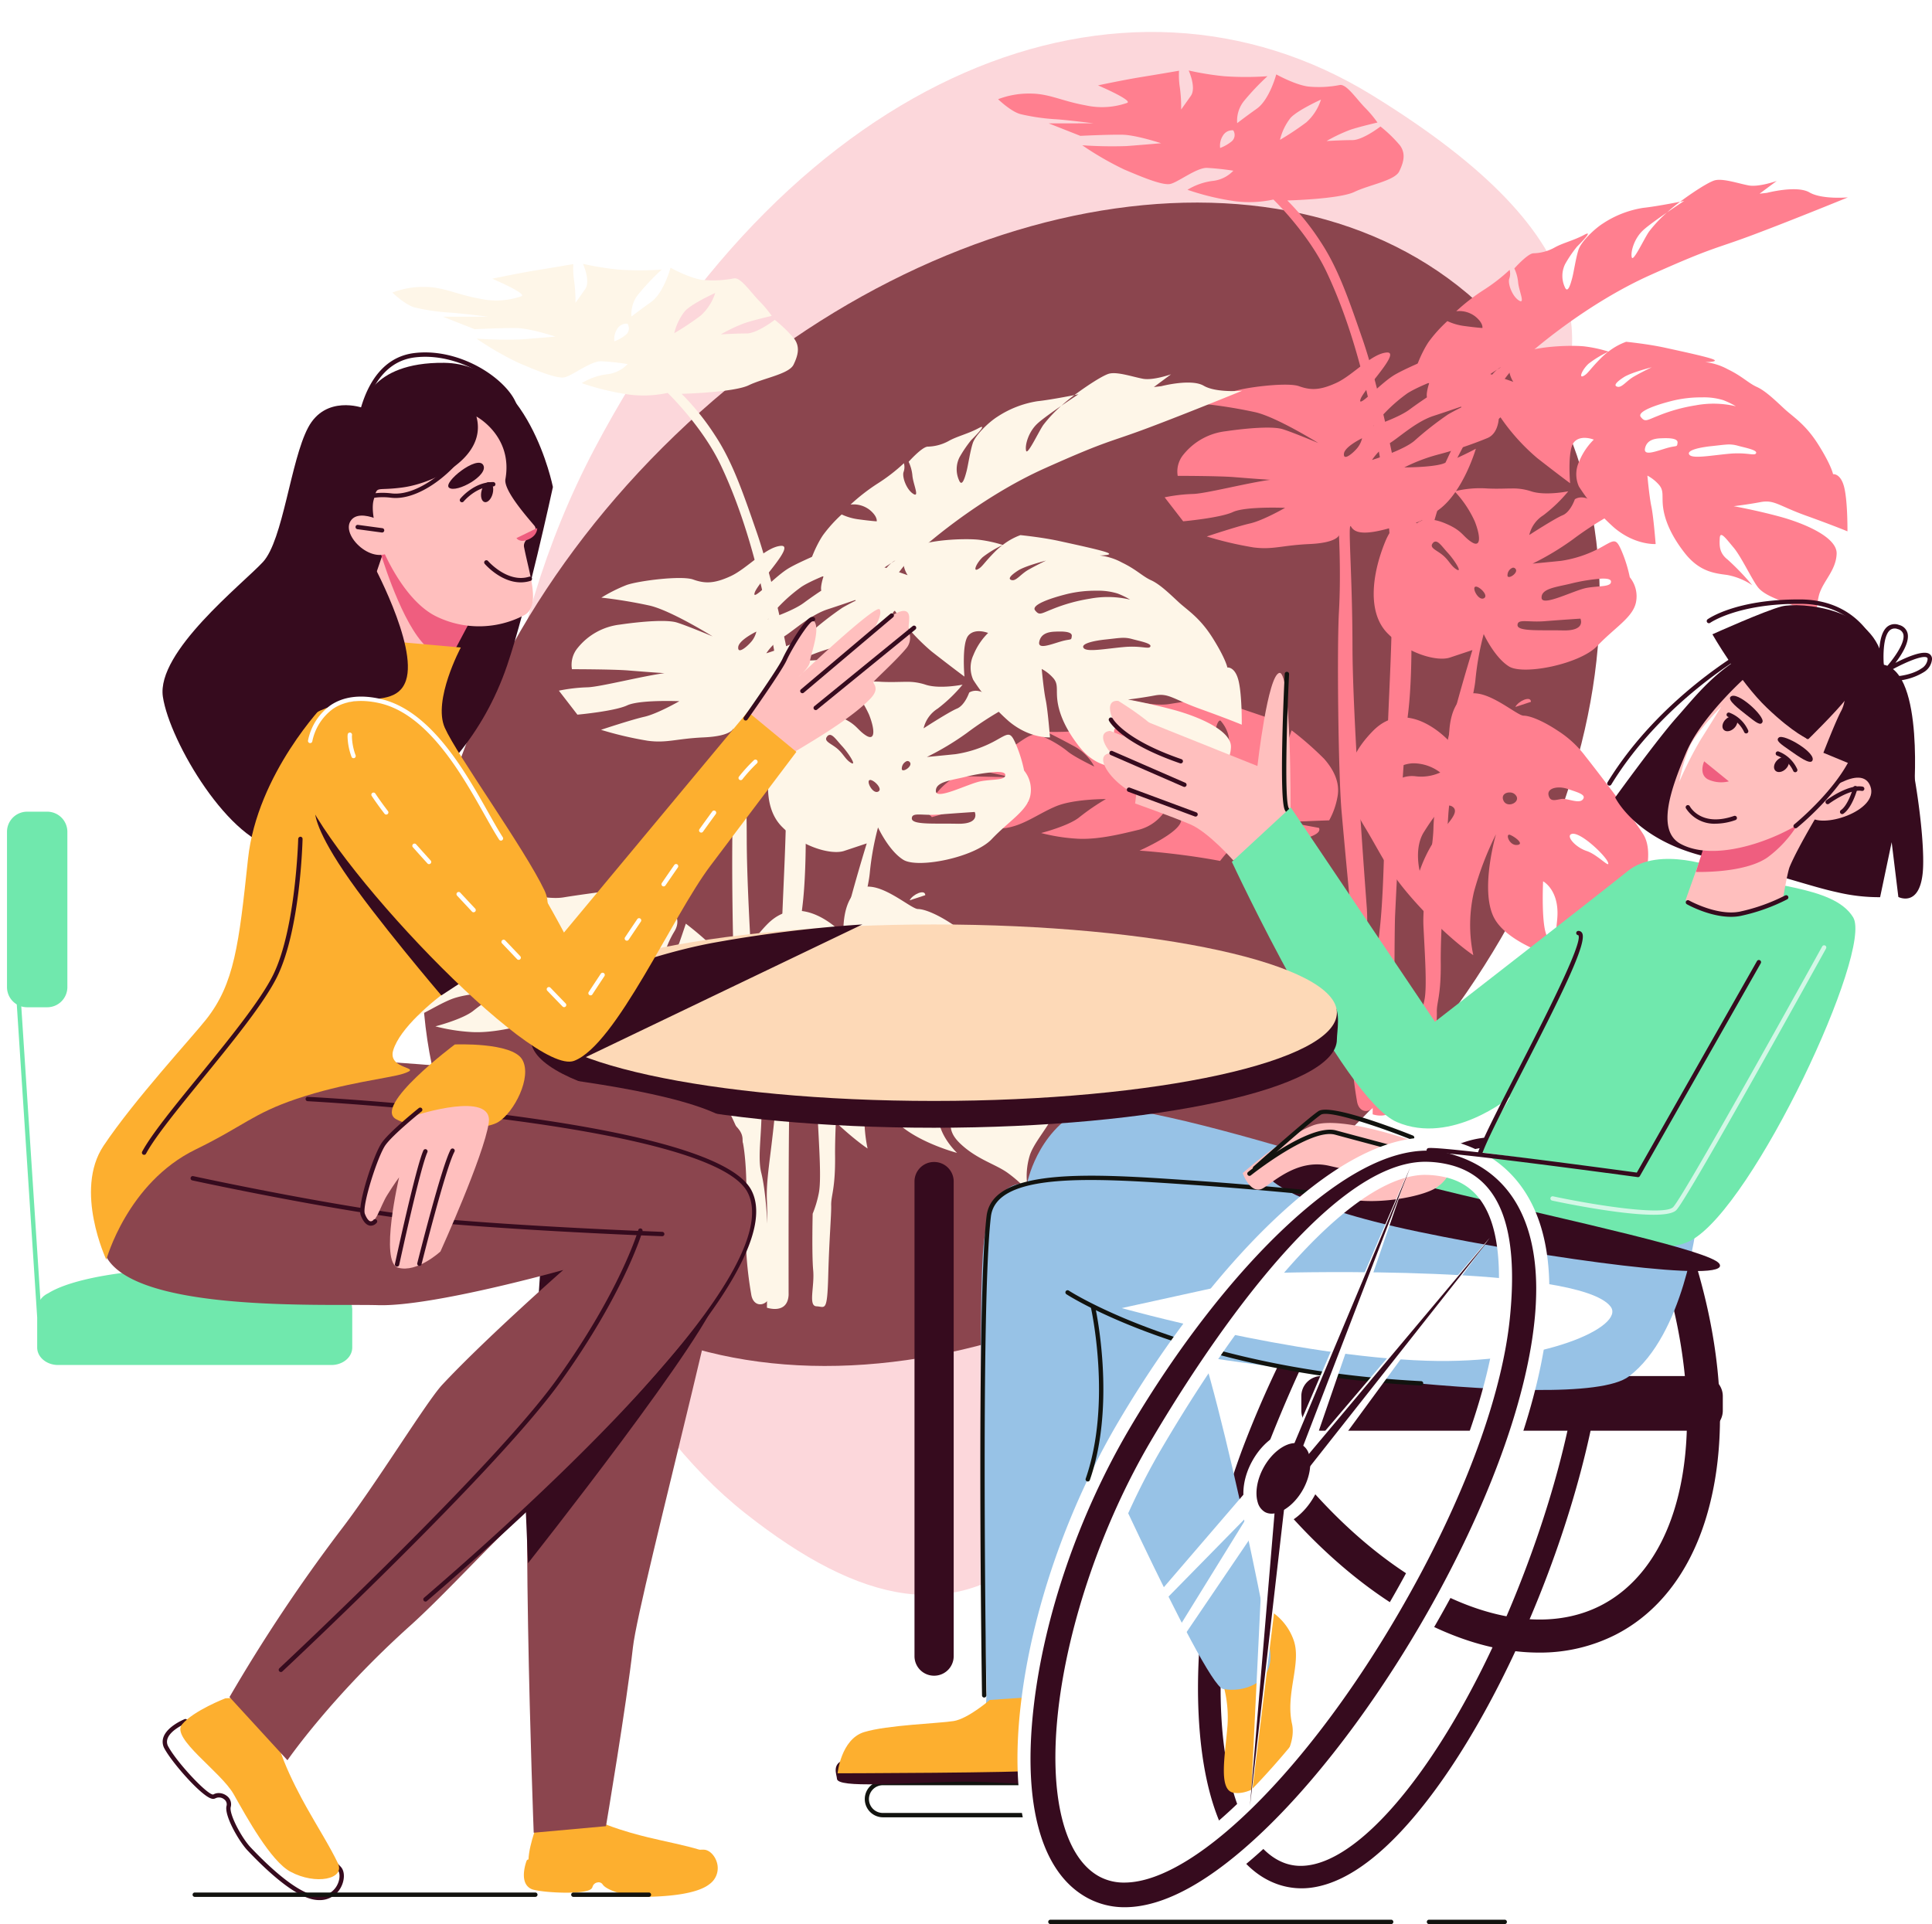 <svg xmlns="http://www.w3.org/2000/svg" xmlns:xlink="http://www.w3.org/1999/xlink" width="505" height="503" viewBox="0 0 505 503">
  <defs>
    <clipPath id="clip-path">
      <rect id="Rectángulo_407960" data-name="Rectángulo 407960" width="505" height="503" transform="translate(915 4530)" fill="#fff" stroke="#707070" stroke-width="1" opacity="0.44"/>
    </clipPath>
    <filter id="Trazado_990287" x="51.475" y="-33.984" width="457.391" height="482.155" filterUnits="userSpaceOnUse">
      <feOffset dy="3" input="SourceAlpha"/>
      <feGaussianBlur stdDeviation="3" result="blur"/>
      <feFlood flood-opacity="0.161"/>
      <feComposite operator="in" in2="blur"/>
      <feComposite in="SourceGraphic"/>
    </filter>
  </defs>
  <g id="Enmascarar_grupo_1098663" data-name="Enmascarar grupo 1098663" transform="translate(-915 -4530)" clip-path="url(#clip-path)">
    <g id="Grupo_1154258" data-name="Grupo 1154258" transform="translate(-6455.17 -1888.144)">
      <g transform="matrix(1, 0, 0, 1, 7370.17, 6418.14)" filter="url(#Trazado_990287)">
        <path id="Trazado_990287-2" data-name="Trazado 990287" d="M29.828,330.981c-89.467-112.93,45.315-106.924,103.521-201.888C223.065-17.281,270.277-26.581,310.568,38.634s24.32,200.355-58.258,275.1S77.429,391.072,29.828,330.981Z" transform="translate(499.87 322.7) rotate(160)" fill="#fcd7db" fill-rule="evenodd"/>
      </g>
      <g id="Grupo_1153617" data-name="Grupo 1153617" transform="translate(7447.491 6436.57)">
        <path id="Trazado_989167" data-name="Trazado 989167" d="M2256.318,476.84c-48.492-50.391-31.205-145.7,38.607-212.887s165.718-80.8,214.211-30.407,31.207,145.7-38.607,212.887S2304.813,527.229,2256.318,476.84Z" transform="translate(-2195.799 -168.592)" fill="#8b454e" fill-rule="evenodd"/>
        <g id="Grupo_1153615" data-name="Grupo 1153615" transform="translate(158.332)">
          <path id="Trazado_989168" data-name="Trazado 989168" d="M2509.64,244.256l5.776,4.563s-13.815,4.35-18.513,7.424a41.983,41.983,0,0,0-8.771,8.488s6.587-2.157,9.473-4.35a108.935,108.935,0,0,1,12.049-7.71,14.3,14.3,0,0,1,7.538-1.291l1.1,5.781s-.738.255-.845.293c1.49-.286,2.661-.186,2.947.785,1.024,3.454.655,8.379-2.535,9.669a101.034,101.034,0,0,1-12.913,4.314,45.335,45.335,0,0,0-8.776,3.346s6.992.019,10.073-.954a71.077,71.077,0,0,0,8.619-3.932s-3.18,11.035-9.537,15.839-7.878,3.571-13.825,5.151-8.325,1.021-9.26-.631.341,11.908.373,31.238,3.222,61.308,3.744,68.426-1.084,14.221.041,18.708,1.637,12.228,1.848,18.59,1.41,9.5.706,12.963-4.62,4.05-5.177.191a97.613,97.613,0,0,1-1.35-21.311c.475-12.453-.808-18.239-.808-18.239s-3.563-9.458-7.739-15.164a56.614,56.614,0,0,0-8.942-9.559s-4.157,1.887-7.652,1.585-3.817-.154-3.817-.154,3.047-2.893,2.457-5.289a4.361,4.361,0,0,0-2.669-3.066s.646,1.828-1.663,4.306-3.582,4.181-3.582,4.182-4-.81-10.225-1.607-10.846-1.093-10.846-1.093,10.792-4.716,10.9-7.967-3.89-2.942-3.89-2.942a11.739,11.739,0,0,1-7.132,5.443c-4.9,1.188-11.016,2.71-16.424,2.333a48.412,48.412,0,0,1-9.164-1.467s7.283-1.857,10.054-4.175a59.064,59.064,0,0,1,6.877-4.7s-8.394-.055-13.059,1.893-8.491,5.072-13.335,5.7a35.286,35.286,0,0,1-10.58-.7s8.293-3.438,11.349-4.46,5.439-1.555,5.439-1.555-9.98-.033-13.971.858-11.34,2.986-11.34,2.985-1.033-1.585-3.646-1.115a13,13,0,0,1-4.269.161s6.042-1.346,8.868-4.922a17.564,17.564,0,0,1,5.592-4.871l14.229.33-11.2-2.479a32.62,32.62,0,0,1,7.6-3.513c3.836-1.084,7.532-5.309,9.838-5.143s6.637,2.823,8.448,4.343,7.007,3.984,7.007,3.984a12.89,12.89,0,0,0-5.523-5.444c-4.13-2.25-7.043-3.639-7.043-3.639s7.823.33,11.732-.946,11.773-2.061,11.773-2.061,1.895,1.054,3.241,4.658,3.1,7.116,3.1,7.116,1.894-5.3.087-8.722-2.793-6.114-4.452-6.794-3.647-1.57-3.647-1.57,6.325,1.724,10.307,1.071,10.132-1.459,10.132-1.459l2.5,3.044s.848-2.476-.875-3.426a49.417,49.417,0,0,0,6.916,3.008c4.572,1.561,10.685,3.609,10.685,3.609s1.175,1.656-.375,4.159a23.877,23.877,0,0,0-2.309,5.033,3.341,3.341,0,0,0,3.633-2.142c.895-2.564,1.688-4.959,1.688-4.96a83.786,83.786,0,0,1,8.532,7.476c2.433,2.778,4.25,6.217,3.428,10.087a19.779,19.779,0,0,1-2.139,5.972s-2.806.085-6.2.242a54.714,54.714,0,0,1-7.034-.22l10.561,1.944s.811,1.082-1.817,2.135a23.67,23.67,0,0,0-4.8,2.677,47.275,47.275,0,0,1,6.016,5.869c2.48,3.033,9.238,14.35,9.238,14.35s-1.881-19.713-2.728-29.389-1.226-42.541-.678-52.227,0-19.926,0-19.926-.438,1.98-7.7,2.311-9.579,1.541-14.645.88a93.243,93.243,0,0,1-12.212-2.862s7.921-2.641,11.332-3.411,9.141-4.072,9.141-4.072-10.349-.441-13.649,1.1-12.985,2.421-12.985,2.421l-4.845-6.272a43.282,43.282,0,0,1,7.488-.881c3.226-.087,14.179-2.9,20.1-3.7-3.136-.187-7.294-.531-9.428-.7-4.07-.33-14.747-.331-14.747-.33a6.908,6.908,0,0,1,1.544-5.612,16.617,16.617,0,0,1,11-6.052c6.052-.88,12.331-1.321,14.862-.55s9.353,3.631,9.353,3.631-10.786-6.719-16.4-8.04a125.5,125.5,0,0,0-12.658-2.09,41.2,41.2,0,0,1,6.605-3.3c3.08-1.1,14.313-2.531,17.393-1.43s5.5,1.1,9.8-.88,9.13-7.593,13.1-7.923-5.874,9.487-6.8,12.178,4.858-3.811,8.593-6.155S2509.64,244.256,2509.64,244.256Zm3.051,14.841c-2.982,1.029-6.5,2.238-8.854,2.994-4.781,1.538-9.436,6.044-11.833,7.343a14.432,14.432,0,0,0-4.282,4.189s8.707-2.663,11.386-5.283a86.079,86.079,0,0,1,8.5-6.631S2509.991,260.321,2512.691,259.1Zm-27.565,8.848s-4.55,2.178-4.744,4.034,1.928.257,3.209-1.153A6.4,6.4,0,0,0,2485.126,267.945Zm-37.217,73.817c-.481.152-1.011,1.547-1.153,3.184a25.569,25.569,0,0,0,.086,5.414,13.713,13.713,0,0,0,1.117,4.753c.525,1.01,1.765-.562,2.13-1.878a21.672,21.672,0,0,0,.105-7.6,9.163,9.163,0,0,0-1.876-3.632.57.57,0,0,0-.212-.227A.257.257,0,0,0,2447.909,341.762Zm-15.517,13.52a1.681,1.681,0,0,0-.25.015,2.513,2.513,0,0,0-1.253,2.421c.208,1.625,1.152,2.643,2.388,2.523s1.711-1.85,1.037-3.536A2.023,2.023,0,0,0,2432.392,355.282Z" transform="translate(-2364.746 -171.803)" fill="#ff7f8f" fill-rule="evenodd"/>
          <path id="Trazado_989169" data-name="Trazado 989169" d="M2441.932,165.668a74.888,74.888,0,0,0,9.265,1.5,80.243,80.243,0,0,0,11.331,0,64.676,64.676,0,0,0-6.015,6.331,8.2,8.2,0,0,0-1.9,5.943s1.816-1.424,5.145-3.8,5.07-8.951,5.07-8.951,4.836,2.695,8.316,3.17a28.531,28.531,0,0,0,8.315-.4c1.742-.238,4.2,3.478,6.49,5.854a30.327,30.327,0,0,1,3.333,3.962s-4.516,1.03-7.13,1.9a42.453,42.453,0,0,0-6.178,2.934s3.96-.241,6.734-.241,7.357-3.558,7.357-3.558a35.374,35.374,0,0,1,5.071,4.908c1.581,2.138,1.032,4.352-.156,6.807s-7.763,3.484-11.724,5.384-17.54,2.238-17.54,2.238a65.3,65.3,0,0,1,8.721,10.835c4.624,7,7.4,15.2,10.967,25.508s8.592,31.712,10.836,47.7,2.44,38.8,1.057,49.959-3.149,47.228-3.41,52.924-.2,48.684-.2,48.684c-.313,5.169-5.666,3.294-5.666,3.294s.25-22.273,0-27.87.877-10.7,2-21.891,1.046-27.869,1.959-51.339,2.525-42.492-1.623-67.985-9.511-40.793-14.349-51.06-13.932-19-13.932-19a29.72,29.72,0,0,1-10.2.418,67.378,67.378,0,0,1-12.257-2.97,16.717,16.717,0,0,1,6.447-2.3,8.736,8.736,0,0,0,5.547-2.686,69.165,69.165,0,0,0-6.883-.74c-2.725-.081-7.546,3.746-9.6,4.2s-7.487-1.847-12.018-3.763a80.958,80.958,0,0,1-10.99-6.346,113.881,113.881,0,0,0,11.562.206c3.977-.294,9.039-.741,9.039-.741s-6.5-2.15-10.072-2.223-11.031.294-11.031.294l-8.275-3.265,11.741-.007s-8.127-1.019-10.2-1.085a54.751,54.751,0,0,1-8.843-1.306c-2.535-.627-5.924-3.917-5.924-3.917a22.466,22.466,0,0,1,8.359-1.475c5.024,0,8.3,1.966,14.45,3.066a19.842,19.842,0,0,0,10.829-.6c2.01-.534-7.521-4.607-7.521-4.607s6.576-1.41,11.512-2.208,9.664-1.622,9.664-1.622a21.314,21.314,0,0,0,.235,4.519,38.463,38.463,0,0,1,.322,5.62s1.029-1.427,2.531-3.566S2441.932,165.668,2441.932,165.668Zm34.581,7.615s-6.039,2.711-7.952,4.776a14.9,14.9,0,0,0-2.761,5.744,74.765,74.765,0,0,0,6.892-4.585A13.458,13.458,0,0,0,2476.513,173.283Zm-23.195,8.018a2.841,2.841,0,0,0-2.406,1.35,4.913,4.913,0,0,0-.756,3.279,11.048,11.048,0,0,0,2.991-1.709,2.192,2.192,0,0,0,.434-2.9A1.3,1.3,0,0,0,2453.318,181.3Z" transform="translate(-2366.882 -165.668)" fill="#ff7f8f" fill-rule="evenodd"/>
          <path id="Trazado_989170" data-name="Trazado 989170" d="M2623.272,201.261s-6.79.616-10.067-1.305-11.086.118-11.086.118l-1.942.226,4.486-3.333s-4.674,1.668-7.352,1.166-6.56-1.853-8.744-1.351-9.778,5.823-12.175,8.071a35.225,35.225,0,0,0-5.093,5.337c-1.259,1.787-4.177,8.121-4.523,6.742s.59-4.866,2.949-7.064,10.756-7.679,10.756-7.679-6.791,1.391-10.751,1.817a26.5,26.5,0,0,0-10.467,4.065c-2.375,1.517-5.73,4.8-6.417,6.9s-1.2,5.689-1.615,7.269-1.174,4.37-1.972,2.438a7.023,7.023,0,0,1,.087-5.959,32.557,32.557,0,0,1,3.112-4.579s4.744-4.626,1.964-3.119-5.771,2.168-7.892,3.393a11.978,11.978,0,0,1-5.514,1.465c-1.529.13-4.932,3.961-4.932,3.961a10.753,10.753,0,0,1,.991,3.687c.239,2.3,1.945,5.832.166,4.666s-2.924-4.478-2.48-5.7a3.748,3.748,0,0,0,.082-2.278,46.517,46.517,0,0,1-6.826,5.284,51.074,51.074,0,0,0-7.123,5.527,6.851,6.851,0,0,1,4.944,1.342c2.208,1.779,1.894,3.04,1.894,3.04s-1.652-.1-4.564-.5a14.947,14.947,0,0,1-4.59-1.3,36.545,36.545,0,0,0-4.878,5.405c-1.816,2.657-3.761,7.419-3.628,8.615s3.743,2.215,3.743,2.215-1.558,4.646.217,4.084,9.8-2.158,12.9-4.45,5.637-3.8,5.637-3.8-3.08.6-9.25,13.8-9.9,20.473-11.631,27.335-3.987,13.566-3.987,13.566l.05,13.106s7.989-31.693,11.11-39.174,12.579-23.693,16.691-28.036,19.273-17.186,36.14-24.737,16.461-6.6,26.985-10.557S2623.272,201.261,2623.272,201.261Z" transform="translate(-2375.905 -168.088)" fill="#ff7f8f" fill-rule="evenodd"/>
          <path id="Trazado_989171" data-name="Trazado 989171" d="M2524.8,342.3c4.747.374,10.855,5.807,12.428,5.825,1.936.021,5.452,1.612,8.914,3.917a27.45,27.45,0,0,1,7.223,6.662c2.131,2.678,12.543,16.169,15.2,20.512s.2,11.731.2,11.731a13.419,13.419,0,0,1,4.465,6.354c1.611,4.441-5.042,10.283-6.7,15.075a18.533,18.533,0,0,0-.432,9.559,35.562,35.562,0,0,0-5.37-4.812c-3.181-2.3-8.03-3.524-12.353-7.608s-1.812-6.263-2.362-11.356-3.683-6.735-3.683-6.735-.433,9.01.572,13.058,4.563,7.4,4.563,7.4-14.5-3.812-18.07-11.151.623-21.613.623-21.613a82.451,82.451,0,0,0-5.753,15.032,38.143,38.143,0,0,0-.179,16.587s-6.04-3.937-14.235-12.875-9.372-12.771-14.2-20.731-7.018-15.557,2.157-24.966,19.992,2.656,19.992,2.656-.674-8.748,4-11.848A4.607,4.607,0,0,1,2524.8,342.3Zm-16.484,18.274a8.548,8.548,0,0,0-1.752.257c-4.771,1.219-3.876,5.326-3.876,5.326a7.531,7.531,0,0,1,6.222-2.2,12.058,12.058,0,0,0,6.537-.975A11.69,11.69,0,0,0,2508.315,360.573Zm38.554,6.331c-1.884-.109-3.429.6-3.115,1.995.42,1.859,1.825,1.239,3.38,1s4.591,1.373,5.585.118-1.3-1.821-3.9-2.721A7.345,7.345,0,0,0,2546.869,366.9Zm-13.156,1.3c-1.148-.082-2.31.627-1.794,1.995.83,2.191,4.311.761,3.473-.969A1.956,1.956,0,0,0,2533.714,368.2Zm-15.821,3.426c-2-.24-4.4,3.245-6.711,6.9-2.646,4.174-1.111,10.162-1.111,10.162a36.252,36.252,0,0,1,3.853-7.924c2.471-3.677,6.938-7.216,4.8-8.789A1.734,1.734,0,0,0,2517.893,371.629ZM2550.041,379a1.053,1.053,0,0,0-.437.132c-1.17.674,1.257,3.427,4.128,4.373s6.22,4.774,5.56,2.964C2558.68,384.773,2552.483,378.782,2550.041,379Zm-16.724.265c-.645.3.347,2.794,2.177,2.662,2.093-.15-.508-2.146-1.8-2.641A.477.477,0,0,0,2533.317,379.266Z" transform="translate(-2374.638 -179.456)" fill="#ff7f8f" fill-rule="evenodd"/>
          <path id="Trazado_989172" data-name="Trazado 989172" d="M2534.7,284.191a14.912,14.912,0,0,1,5.065.741c3.684,1.228,9.7,0,9.7,0a39.244,39.244,0,0,1-6.5,6.258,8.287,8.287,0,0,0-3.683,5.157s6.629-4.3,8.712-5.157,3.194-4.174,3.194-4.174,2.088-1.595,5.154.983,3.808,3.316,3.808,3.316a87.235,87.235,0,0,0-9.579,6.258,71.982,71.982,0,0,1-10.432,6.265s3.927-.366,7.49-.734a31.292,31.292,0,0,0,10.92-3.807c3.07-1.719,3.444-2.087,4.918,1.351a35.942,35.942,0,0,1,2.083,6.748,7.886,7.886,0,0,1,1.6,6.633c-.862,3.929-5.531,6.509-10.073,11.3s-19.278,7.732-23.08,5.4-6.634-8.474-6.634-8.474a73.347,73.347,0,0,0-2.156,11.943c-.641,6.675-6.395,24.216-7.1,35.376s-2.068,29.866-1.971,38.529-1.088,10.411-1.02,12.934-.508,8.593-.77,18.391-.843,8.106-3.071,8.018-.474-5.152-.861-9.4-.133-14.805-.133-14.805a29.115,29.115,0,0,0,1.6-5.369c.678-3.286.134-11.341-.258-19.1s2.451-19.353,2.6-25.684,2.223-16.679,4.273-25.406,5.92-21.252,5.92-21.252l-5.9,1.966c-3.313,1.1-11.049-.981-16.327-6.383s-4.047-15.349-.608-23.821,8.349-4.907,8.349-4.907,2.087-2.089,7-.125,4.784,3.437,7.242,5.032,2.452-1.348.856-5.4a28.535,28.535,0,0,0-5.273-7.857,27.544,27.544,0,0,1,8.588-.741C2531.054,284.314,2532.99,284.191,2534.7,284.191Zm-19.794,13.888a.885.885,0,0,0-.826.382c-1.064,1.264.982,1.806,2.641,3.214s2.129,2.888,3.646,3.741-.839-2.747-2.434-4.453C2516.745,299.682,2515.767,298.2,2514.91,298.079Zm20.006,6.837a2.129,2.129,0,0,0-1.323,2.15c.262.938,2.978-.877,2.07-1.885A.745.745,0,0,0,2534.916,304.916Zm23.307,2.84a47.552,47.552,0,0,0-8.225,1.336c-3.849.921-7.619,1.284-7.5,3.7s8.556-2.037,11.82-2.619,6.463-.174,6.318-1.7C2560.582,307.9,2559.615,307.715,2558.223,307.755Zm-32.72,2.113a.566.566,0,0,0-.392.037c-.788.471.94,3.715,2.318,2.979C2528.648,312.238,2526.573,310.081,2525.5,309.868Zm27.141,8.348s-4.84.311-9.279.667-7.145-.711-7.159,1.02,5.85,1.261,11.921,1.394S2552.645,318.217,2552.645,318.217Z" transform="translate(-2375.196 -174.918)" fill="#ff7f8f" fill-rule="evenodd"/>
          <path id="Trazado_989173" data-name="Trazado 989173" d="M2565.814,242.6s5.683.561,10.2,1.555,11.372,2.456,12.7,3.1-2.244.66-2.244.66a15.942,15.942,0,0,1,5.891,1.857c3.794,1.825,5.345,3.6,7.615,4.629s4.818,3.514,7.164,5.693,5.54,4.009,8.955,9.456,3.808,7.66,3.808,7.66,2.024-.3,2.933,3.514.828,11.429.828,11.429-3.59-1.5-10.8-4.093-8.312-4.225-11.906-3.551-7.031,1.07-7.031,1.07,5.7,1.016,11.922,2.693,15.146,5.335,14.99,9.735-3.548,7.108-4.6,10.77a18.752,18.752,0,0,0-.364,7.446,14.307,14.307,0,0,0-6.374-4.71c-4.23-1.568-7.667-2.757-9.23-4.739s-4.329-7.949-6.361-10.366-3.517-4.492-3.622-2.495-.153,3.916,2.083,5.649a66.3,66.3,0,0,1,6.4,6.669,17.391,17.391,0,0,0-6.547-2.677c-3.323-.435-7.284-.845-11.142-5.8s-5.224-8.963-5.606-11.87.309-4.291-1.07-5.891a10.738,10.738,0,0,0-3.033-2.406s.485,5.464,1.039,8.07,1.119,9.816,1.119,9.816-5.316.358-10.764-4.211a51.16,51.16,0,0,1-9.3-10.835,7.784,7.784,0,0,1,.038-6.464,17.123,17.123,0,0,1,3.854-5.788s-3.415-1.4-5.182.689-1.005,10.718-1.005,10.718-3.438-2.54-8.62-6.6a53.841,53.841,0,0,1-9.578-10.637,5.589,5.589,0,0,1-7.837-.052c-4.121-3.715-4.18-6.676-4.18-6.676s-6.351-1.195-6.683-4.394,3.231-3.264,7.6-2.509,14.442,4.358,14.442,4.358-3.038-4.475.962-6.94,14.374-2.712,17.717-2.318a34.737,34.737,0,0,1,6.194,1.35A16.925,16.925,0,0,1,2565.814,242.6Zm-4.674,2.611a27.064,27.064,0,0,0-5.158,3.133c-1.582,1.451-2.628,3.821-1.374,3.214s1.557-1.622,4.71-4.776A17.362,17.362,0,0,1,2561.14,245.208Zm11.377,4.05s-5.394,1.36-7.3,2.59-2.826,2.225-1.663,2.508,2.3-1.524,4.3-2.678S2572.517,249.258,2572.517,249.258Zm13.192,7.871a31.55,31.55,0,0,0-7.434.8c-4.754,1.161-9.732,2.935-8.617,4.336s1.5.859,4.439-.293a44.208,44.208,0,0,1,9.869-2.759,25.383,25.383,0,0,1,10.535.242,21.271,21.271,0,0,0-3.273-1.592A17.127,17.127,0,0,0,2585.709,257.129Zm-9.523,10.667c-.512,0-1.009.018-1.423.037-1.656.077-3.56.494-4.011,2.619s2.889.752,5.632-.052,2.721-.113,2.87-1.423C2579.357,268,2577.716,267.8,2576.186,267.8Zm15.921,1.666c-1,.056-2.193.226-3.958.41-3.538.371-6.666,1.175-5.792,2.267s5.722.148,10.447-.278,6.621.676,6.979-.154-2.812-1.4-4.841-1.958A8.22,8.22,0,0,0,2592.107,269.462Z" transform="translate(-2376.417 -171.674)" fill="#ff7f8f" fill-rule="evenodd"/>
          <path id="Trazado_989174" data-name="Trazado 989174" d="M2538.771,345.972c.761-1.559,4.063-3.043,4.08-1.342Z" transform="translate(-2378.331 -179.58)" fill="#ff7f8f" fill-rule="evenodd"/>
        </g>
        <g id="Grupo_1153616" data-name="Grupo 1153616" transform="translate(0 50.546)">
          <path id="Trazado_989175" data-name="Trazado 989175" d="M2337.9,299.082l5.776,4.563s-13.816,4.35-18.508,7.424a42.1,42.1,0,0,0-8.777,8.488s6.587-2.156,9.473-4.351a108.507,108.507,0,0,1,12.055-7.71,14.282,14.282,0,0,1,7.533-1.291l1.1,5.782-.844.293c1.489-.286,2.659-.187,2.951.786,1.018,3.453.649,8.379-2.541,9.669a100.923,100.923,0,0,1-12.911,4.314,45.39,45.39,0,0,0-8.776,3.346s6.992.019,10.076-.954a71.462,71.462,0,0,0,8.621-3.932s-3.186,11.035-9.538,15.839-7.883,3.572-13.829,5.15-8.324,1.022-9.26-.631.34,11.908.372,31.238,3.223,61.307,3.744,68.425-1.083,14.221.046,18.708,1.632,12.229,1.849,18.59,1.4,9.5.7,12.963-4.619,4.049-5.177.19a97.974,97.974,0,0,1-1.348-21.312c.472-12.452-.81-18.238-.81-18.238s-3.562-9.459-7.739-15.164a56.639,56.639,0,0,0-8.944-9.559s-4.156,1.886-7.65,1.584-3.817-.154-3.817-.154,3.046-2.893,2.46-5.289a4.373,4.373,0,0,0-2.673-3.066s.646,1.829-1.664,4.306-3.58,4.181-3.58,4.181-4-.81-10.226-1.606-10.841-1.094-10.841-1.094,10.786-4.716,10.892-7.967-3.891-2.942-3.891-2.942a11.737,11.737,0,0,1-7.131,5.444c-4.9,1.187-11.017,2.71-16.424,2.333a48.384,48.384,0,0,1-9.165-1.468s7.284-1.857,10.055-4.174a58.958,58.958,0,0,1,6.877-4.7s-8.395-.055-13.054,1.893-8.495,5.072-13.34,5.7a35.3,35.3,0,0,1-10.58-.7s8.293-3.438,11.349-4.46,5.44-1.555,5.44-1.555-9.98-.033-13.972.858-11.34,2.986-11.34,2.985-1.033-1.586-3.646-1.115a13,13,0,0,1-4.269.161s6.042-1.347,8.871-4.923a17.567,17.567,0,0,1,5.591-4.872l14.229.33L2210.5,408.92a32.688,32.688,0,0,1,7.591-3.514c3.836-1.083,7.533-5.308,9.838-5.142s6.637,2.822,8.449,4.343,7.006,3.983,7.006,3.984a12.88,12.88,0,0,0-5.522-5.444c-4.131-2.249-7.044-3.639-7.044-3.639s7.824.33,11.733-.947,11.772-2.061,11.772-2.061,1.9,1.054,3.245,4.658,3.093,7.116,3.093,7.116,1.9-5.3.089-8.723-2.795-6.114-4.453-6.793-3.646-1.57-3.646-1.57,6.324,1.724,10.306,1.071,10.133-1.459,10.133-1.459l2.5,3.044s.848-2.476-.877-3.426a49.593,49.593,0,0,0,6.916,3.007c4.572,1.562,10.686,3.609,10.686,3.609s1.173,1.656-.374,4.16a23.916,23.916,0,0,0-2.31,5.033,3.342,3.342,0,0,0,3.634-2.142c.893-2.564,1.688-4.959,1.688-4.959a83.9,83.9,0,0,1,8.533,7.476c2.433,2.777,4.249,6.217,3.435,10.087a19.887,19.887,0,0,1-2.146,5.971s-2.806.086-6.2.242a54.85,54.85,0,0,1-7.034-.22l10.565,1.944s.812,1.082-1.822,2.134a23.7,23.7,0,0,0-4.8,2.678,47.209,47.209,0,0,1,6.018,5.869c2.48,3.033,9.238,14.35,9.238,14.35s-1.88-19.714-2.729-29.389-1.226-42.541-.677-52.226,0-19.925,0-19.925-.437,1.981-7.7,2.311-9.579,1.541-14.64.881a93.166,93.166,0,0,1-12.215-2.861s7.919-2.641,11.335-3.412,9.141-4.072,9.141-4.071-10.353-.441-13.654,1.1-12.986,2.421-12.986,2.421l-4.845-6.273a43.356,43.356,0,0,1,7.487-.879c3.227-.088,14.179-2.9,20.1-3.7-3.135-.187-7.3-.532-9.433-.7-4.07-.33-14.742-.33-14.742-.33a6.9,6.9,0,0,1,1.54-5.612,16.622,16.622,0,0,1,11-6.052c6.051-.88,12.328-1.32,14.861-.55s9.356,3.631,9.356,3.631-10.79-6.72-16.405-8.04a125.619,125.619,0,0,0-12.655-2.091,41.109,41.109,0,0,1,6.6-3.3c3.085-1.1,14.314-2.531,17.393-1.431s5.5,1.1,9.8-.88,9.131-7.593,13.1-7.923-5.871,9.487-6.8,12.179,4.859-3.812,8.588-6.155S2337.9,299.082,2337.9,299.082Zm3.052,14.841c-2.983,1.028-6.5,2.238-8.85,2.993-4.786,1.539-9.442,6.045-11.84,7.344a14.517,14.517,0,0,0-4.281,4.189s8.711-2.663,11.386-5.282a86.182,86.182,0,0,1,8.5-6.631S2338.251,315.147,2340.952,313.923Zm-27.565,8.848s-4.55,2.179-4.739,4.035,1.922.257,3.2-1.151A6.282,6.282,0,0,0,2313.387,322.771Zm-37.218,73.817c-.481.152-1.01,1.547-1.154,3.183a25.862,25.862,0,0,0,.089,5.413,13.766,13.766,0,0,0,1.115,4.754c.527,1.009,1.765-.562,2.129-1.878a21.7,21.7,0,0,0,.11-7.6,9.2,9.2,0,0,0-1.88-3.631.544.544,0,0,0-.212-.227A.255.255,0,0,0,2276.169,396.588Zm-15.517,13.521a1.646,1.646,0,0,0-.249.015,2.512,2.512,0,0,0-1.255,2.421c.209,1.625,1.153,2.643,2.394,2.523s1.706-1.849,1.033-3.537A2.023,2.023,0,0,0,2260.652,410.109Z" transform="translate(-2193.005 -226.629)" fill="#fef6e8" fill-rule="evenodd"/>
          <path id="Trazado_989176" data-name="Trazado 989176" d="M2270.2,220.494a74.853,74.853,0,0,0,9.265,1.5,80.4,80.4,0,0,0,11.331,0,64.634,64.634,0,0,0-6.016,6.331,8.184,8.184,0,0,0-1.9,5.942s1.816-1.424,5.139-3.8,5.07-8.95,5.07-8.95,4.836,2.695,8.322,3.17a28.467,28.467,0,0,0,8.311-.4c1.743-.237,4.195,3.478,6.491,5.854a30.511,30.511,0,0,1,3.333,3.962s-4.517,1.029-7.131,1.9a42.478,42.478,0,0,0-6.177,2.935s3.963-.242,6.734-.242,7.358-3.559,7.358-3.559a35.373,35.373,0,0,1,5.07,4.909c1.582,2.139,1.033,4.353-.156,6.808s-7.763,3.484-11.722,5.385-17.54,2.238-17.54,2.238a65.358,65.358,0,0,1,8.721,10.835c4.628,7,7.4,15.2,10.966,25.509s8.594,31.711,10.837,47.7,2.444,38.8,1.056,49.96-3.148,47.228-3.41,52.924-.2,48.684-.2,48.684c-.313,5.169-5.666,3.294-5.666,3.294s.25-22.273,0-27.871.875-10.7,2-21.891,1.047-27.868,1.959-51.339,2.527-42.492-1.622-67.984-9.51-40.793-14.35-51.06-13.929-19-13.929-19a29.719,29.719,0,0,1-10.206.418,67.38,67.38,0,0,1-12.258-2.971,16.754,16.754,0,0,1,6.45-2.3,8.729,8.729,0,0,0,5.545-2.686,68.924,68.924,0,0,0-6.882-.74c-2.72-.08-7.546,3.746-9.6,4.2s-7.485-1.847-12.017-3.763a81,81,0,0,1-10.989-6.346,114.409,114.409,0,0,0,11.561.206c3.978-.293,9.04-.741,9.04-.741s-6.5-2.15-10.072-2.223-11.026.293-11.026.293l-8.279-3.265,11.74-.007s-8.126-1.019-10.2-1.086a54.73,54.73,0,0,1-8.842-1.305c-2.534-.627-5.918-3.918-5.918-3.918a22.415,22.415,0,0,1,8.352-1.475c5.026,0,8.308,1.967,14.457,3.066a19.841,19.841,0,0,0,10.827-.6c2.01-.534-7.527-4.607-7.527-4.607s6.579-1.41,11.515-2.209,9.662-1.621,9.662-1.621a21.42,21.42,0,0,0,.236,4.519,38.545,38.545,0,0,1,.322,5.62s1.028-1.427,2.53-3.565S2270.2,220.494,2270.2,220.494Zm34.571,7.615s-6.038,2.711-7.951,4.776a14.851,14.851,0,0,0-2.756,5.745,74.406,74.406,0,0,0,6.887-4.586A13.436,13.436,0,0,0,2304.772,228.109Zm-23.195,8.019a2.837,2.837,0,0,0-2.406,1.35,4.911,4.911,0,0,0-.755,3.279,10.968,10.968,0,0,0,2.991-1.709,2.192,2.192,0,0,0,.433-2.9A1.3,1.3,0,0,0,2281.577,236.128Z" transform="translate(-2195.141 -220.494)" fill="#fef6e8" fill-rule="evenodd"/>
          <path id="Trazado_989177" data-name="Trazado 989177" d="M2451.543,256.088s-6.79.616-10.067-1.307-11.086.118-11.086.118l-1.939.226,4.49-3.333s-4.68,1.668-7.354,1.166-6.565-1.853-8.75-1.351-9.777,5.823-12.174,8.071a35.282,35.282,0,0,0-5.094,5.337c-1.259,1.788-4.177,8.122-4.517,6.743s.585-4.866,2.946-7.065,10.754-7.678,10.754-7.678-6.786,1.391-10.749,1.817a26.494,26.494,0,0,0-10.47,4.065c-2.374,1.517-5.729,4.8-6.417,6.9s-1.2,5.689-1.608,7.269-1.181,4.371-1.979,2.438a7.023,7.023,0,0,1,.088-5.959,32.425,32.425,0,0,1,3.111-4.579s4.744-4.626,1.965-3.119-5.772,2.168-7.892,3.393a12.011,12.011,0,0,1-5.509,1.465c-1.535.13-4.938,3.961-4.938,3.961a10.755,10.755,0,0,1,.99,3.687c.241,2.3,1.951,5.833.167,4.666s-2.923-4.479-2.48-5.7a3.743,3.743,0,0,0,.084-2.278,46.609,46.609,0,0,1-6.828,5.283,50.931,50.931,0,0,0-7.121,5.526,6.844,6.844,0,0,1,4.939,1.342c2.209,1.779,1.9,3.04,1.9,3.04s-1.651-.1-4.563-.5a14.964,14.964,0,0,1-4.593-1.3,36.524,36.524,0,0,0-4.875,5.4c-1.817,2.657-3.763,7.419-3.624,8.615s3.74,2.215,3.74,2.215-1.559,4.646.216,4.084,9.8-2.158,12.9-4.45,5.643-3.8,5.643-3.8-3.08.6-9.257,13.8-9.9,20.474-11.631,27.336-3.987,13.566-3.987,13.566l.051,13.106s7.992-31.693,11.114-39.174,12.575-23.693,16.687-28.036,19.274-17.186,36.139-24.737,16.462-6.6,26.986-10.557S2451.543,256.088,2451.543,256.088Z" transform="translate(-2204.166 -222.914)" fill="#fef6e8" fill-rule="evenodd"/>
          <path id="Trazado_989178" data-name="Trazado 989178" d="M2353.069,397.124c4.748.375,10.855,5.807,12.427,5.826,1.937.021,5.458,1.612,8.915,3.917a27.523,27.523,0,0,1,7.223,6.661c2.13,2.678,12.543,16.17,15.2,20.512s.2,11.73.2,11.73a13.422,13.422,0,0,1,4.467,6.353c1.608,4.442-5.038,10.284-6.7,15.076a18.523,18.523,0,0,0-.434,9.559,35.593,35.593,0,0,0-5.37-4.813c-3.18-2.3-8.03-3.524-12.354-7.608s-1.811-6.264-2.359-11.357-3.684-6.735-3.684-6.735-.433,9.01.571,13.058,4.565,7.4,4.565,7.4-14.5-3.812-18.072-11.151.623-21.613.623-21.613a82.343,82.343,0,0,0-5.749,15.032,38.092,38.092,0,0,0-.184,16.588s-6.038-3.937-14.235-12.875-9.372-12.772-14.2-20.732-7.016-15.557,2.157-24.965,19.992,2.655,19.992,2.655-.673-8.748,4.007-11.849A4.615,4.615,0,0,1,2353.069,397.124ZM2336.583,415.4a8.53,8.53,0,0,0-1.751.257c-4.771,1.219-3.876,5.326-3.876,5.326a7.534,7.534,0,0,1,6.223-2.2,12.048,12.048,0,0,0,6.537-.976A11.692,11.692,0,0,0,2336.583,415.4Zm38.548,6.332c-1.886-.109-3.431.6-3.116,2,.418,1.858,1.824,1.239,3.383,1s4.586,1.373,5.582.118-1.3-1.822-3.9-2.722A7.154,7.154,0,0,0,2375.131,421.731Zm-13.147,1.3c-1.149-.082-2.31.626-1.793,2,.83,2.19,4.31.761,3.47-.969A1.964,1.964,0,0,0,2361.984,423.029Zm-15.83,3.426c-2-.24-4.4,3.245-6.711,6.9-2.646,4.172-1.111,10.16-1.111,10.16a36.19,36.19,0,0,1,3.853-7.923c2.475-3.677,6.937-7.216,4.8-8.789A1.749,1.749,0,0,0,2346.154,426.455Zm32.157,7.373a1.052,1.052,0,0,0-.437.132c-1.171.675,1.258,3.427,4.13,4.373s6.219,4.774,5.56,2.964C2386.95,439.6,2380.754,433.609,2378.311,433.828Zm-16.724.264c-.645.3.347,2.794,2.181,2.663,2.088-.151-.512-2.146-1.807-2.641A.481.481,0,0,0,2361.587,434.092Z" transform="translate(-2202.9 -234.282)" fill="#fef6e8" fill-rule="evenodd"/>
          <path id="Trazado_989179" data-name="Trazado 989179" d="M2362.973,339.018a14.9,14.9,0,0,1,5.066.741c3.684,1.227,9.7,0,9.7,0a39.385,39.385,0,0,1-6.5,6.258,8.317,8.317,0,0,0-3.684,5.157s6.63-4.3,8.714-5.157,3.194-4.175,3.194-4.175,2.088-1.595,5.158.983,3.807,3.316,3.807,3.316a87.344,87.344,0,0,0-9.583,6.257,72.014,72.014,0,0,1-10.432,6.265s3.928-.365,7.492-.734a31.326,31.326,0,0,0,10.925-3.807c3.07-1.72,3.438-2.088,4.914,1.35a35.67,35.67,0,0,1,2.083,6.749,7.9,7.9,0,0,1,1.6,6.632c-.863,3.929-5.533,6.51-10.074,11.3s-19.272,7.732-23.079,5.4-6.634-8.474-6.634-8.474a73.352,73.352,0,0,0-2.157,11.944c-.636,6.676-6.394,24.216-7.094,35.375s-2.07,29.867-1.974,38.53-1.082,10.41-1.018,12.934-.508,8.594-.771,18.393-.843,8.106-3.065,8.018-.479-5.153-.867-9.406-.134-14.8-.134-14.8a29.06,29.06,0,0,0,1.6-5.37c.677-3.286.134-11.34-.258-19.1s2.453-19.353,2.6-25.684,2.222-16.68,4.272-25.406,5.919-21.252,5.919-21.252-2.581.861-5.9,1.966-11.049-.98-16.327-6.383-4.047-15.349-.608-23.821,8.349-4.908,8.349-4.908,2.089-2.089,7-.125,4.784,3.437,7.243,5.033,2.451-1.348.856-5.4a28.543,28.543,0,0,0-5.275-7.857,27.565,27.565,0,0,1,8.589-.741C2359.313,339.14,2361.25,339.018,2362.973,339.018ZM2343.18,352.9a.87.87,0,0,0-.821.382c-1.069,1.264.978,1.806,2.641,3.214s2.124,2.888,3.645,3.741-.843-2.746-2.437-4.453C2345.014,354.509,2344.037,353.031,2343.18,352.9Zm20.005,6.838a2.128,2.128,0,0,0-1.323,2.15c.268.938,2.978-.878,2.069-1.885A.749.749,0,0,0,2363.186,359.743Zm23.307,2.839a47.5,47.5,0,0,0-8.223,1.335c-3.851.921-7.621,1.284-7.506,3.705s8.555-2.037,11.819-2.619,6.463-.174,6.325-1.7C2388.853,362.727,2387.885,362.541,2386.493,362.581Zm-32.72,2.113a.545.545,0,0,0-.387.037c-.792.47.936,3.715,2.318,2.979C2356.908,367.065,2354.833,364.907,2353.773,364.695Zm27.142,8.349s-4.84.31-9.279.668-7.146-.711-7.159,1.02,5.849,1.261,11.92,1.394S2380.915,373.043,2380.915,373.043Z" transform="translate(-2203.458 -229.744)" fill="#fef6e8" fill-rule="evenodd"/>
          <path id="Trazado_989180" data-name="Trazado 989180" d="M2394.084,297.423s5.683.561,10.2,1.555,11.368,2.457,12.7,3.1-2.24.66-2.24.66a15.928,15.928,0,0,1,5.888,1.856c3.792,1.826,5.347,3.6,7.615,4.629s4.818,3.514,7.164,5.693,5.541,4.008,8.957,9.456,3.807,7.659,3.807,7.659,2.023-.3,2.936,3.515.826,11.43.826,11.43-3.591-1.5-10.8-4.093-8.307-4.225-11.907-3.55-7.029,1.07-7.029,1.07,5.7,1.016,11.92,2.693,15.148,5.334,14.991,9.736-3.55,7.108-4.6,10.769a18.74,18.74,0,0,0-.365,7.447,14.293,14.293,0,0,0-6.374-4.71c-4.227-1.568-7.662-2.757-9.229-4.739s-4.323-7.948-6.362-10.365-3.516-4.492-3.623-2.495-.152,3.916,2.084,5.648a66.145,66.145,0,0,1,6.4,6.669,17.4,17.4,0,0,0-6.547-2.678c-3.319-.434-7.283-.845-11.142-5.8s-5.222-8.963-5.6-11.87.309-4.292-1.07-5.891a10.747,10.747,0,0,0-3.032-2.406s.488,5.464,1.037,8.07,1.12,9.816,1.12,9.816-5.314.358-10.758-4.21a51,51,0,0,1-9.3-10.836,7.758,7.758,0,0,1,.037-6.463,17.085,17.085,0,0,1,3.85-5.789s-3.417-1.4-5.182.69-1.006,10.717-1.006,10.718-3.439-2.54-8.62-6.6a53.817,53.817,0,0,1-9.579-10.637,5.587,5.587,0,0,1-7.836-.051c-4.121-3.716-4.181-6.676-4.181-6.676s-6.352-1.195-6.683-4.395,3.232-3.264,7.6-2.509,14.446,4.358,14.446,4.358-3.042-4.475.96-6.939,14.372-2.713,17.718-2.319a34.547,34.547,0,0,1,6.191,1.351A16.934,16.934,0,0,1,2394.084,297.423Zm-4.684,2.612a27.049,27.049,0,0,0-5.159,3.133c-1.58,1.451-2.627,3.82-1.368,3.214s1.554-1.622,4.707-4.776A19.283,19.283,0,0,1,2389.4,300.035Zm11.377,4.049s-5.393,1.36-7.3,2.59-2.826,2.226-1.664,2.509,2.3-1.525,4.305-2.678S2400.778,304.084,2400.778,304.084Zm13.2,7.872a31.6,31.6,0,0,0-7.442.8c-4.747,1.161-9.73,2.935-8.614,4.336s1.5.859,4.438-.293a44.213,44.213,0,0,1,9.869-2.758,25.35,25.35,0,0,1,10.532.242,21.1,21.1,0,0,0-3.272-1.592A17.066,17.066,0,0,0,2413.98,311.956Zm-9.533,10.667c-.508,0-1.01.017-1.425.037-1.651.078-3.56.494-4.01,2.619s2.89.752,5.633-.052,2.719-.112,2.867-1.422C2407.627,322.821,2405.978,322.627,2404.448,322.623Zm15.931,1.665c-1,.055-2.194.226-3.959.41-3.532.37-6.666,1.176-5.791,2.267s5.721.147,10.45-.28,6.615.676,6.975-.154-2.812-1.4-4.84-1.959A8.286,8.286,0,0,0,2420.378,324.288Z" transform="translate(-2204.678 -226.5)" fill="#fef6e8" fill-rule="evenodd"/>
          <path id="Trazado_989181" data-name="Trazado 989181" d="M2367.04,400.8c.761-1.559,4.063-3.043,4.086-1.342Z" transform="translate(-2206.592 -234.406)" fill="#fef6e8" fill-rule="evenodd"/>
        </g>
      </g>
      <g id="Grupo_1153720" data-name="Grupo 1153720" transform="translate(7588.607 6574.852)">
        <g id="Grupo_1153690" data-name="Grupo 1153690" transform="translate(91.282 137.19)">
          <path id="Trazado_989387" data-name="Trazado 989387" d="M1656.994,1262.147c-10.485,1.163-21.648,9.68-32.789,23.86-11.459,14.6-22.464,34.82-30.928,56.65-8.973,23.131-13.406,49.758-12.282,72.228,1.2,24.061,8.539,41.145,21.887,45.749a20.65,20.65,0,0,0,10.046.855c10.262-1.609,21.14-10.416,31.956-24.773,12.634-16.76,24.711-40.65,33.376-65.691,9.006-26.018,13.6-51.111,12.389-70.249a79.734,79.734,0,0,0-.917-8.111c-3.059-17.963-12.426-29.069-28.283-30.565A21.577,21.577,0,0,0,1656.994,1262.147Zm-.594,6.1a23.677,23.677,0,0,1,5.864-.178c12.709,1.2,17.877,14.6,19.063,33.28,1.13,17.751-3.257,41.7-11.892,66.665-17.656,51.037-46.76,89.644-63.478,83.882-8.677-2.989-14.609-16.8-15.641-37.477-1.056-21.174,3.16-46.525,11.671-68.463C1617.874,1305,1638.455,1271.113,1656.4,1268.251Z" transform="translate(-1579.114 -1260.293)" fill="#360b1e" fill-rule="evenodd"/>
          <path id="Trazado_989388" data-name="Trazado 989388" d="M1609.791,1463.675a22.179,22.179,0,0,1-7.249-1.213c-13.572-4.682-21.755-21.473-23.042-47.283-1.153-23.069,3.365-49.651,12.4-72.931,8.585-22.138,19.657-42.414,31.177-57.087,11.842-15.072,23.262-23.316,33.941-24.505h0a23.242,23.242,0,0,1,4.808-.048c16.2,1.527,26.509,12.585,29.81,31.978a82.422,82.422,0,0,1,.939,8.289c1.2,19.014-3.229,44.2-12.48,70.918-8.764,25.323-21.019,49.438-33.628,66.162-11.478,15.237-22.6,23.795-33.058,25.433A22.588,22.588,0,0,1,1609.791,1463.675Zm49.867-199.741a20.19,20.19,0,0,0-2.256.127h-.005c-9.734,1.081-20.376,8.892-31.632,23.218-11.317,14.415-22.212,34.377-30.678,56.211-8.864,22.848-13.3,48.918-12.168,71.523,1.212,24.32,8.577,40.024,20.737,44.218a19.033,19.033,0,0,0,9.221.782c9.55-1.5,19.929-9.609,30.854-24.112,12.4-16.45,24.476-40.223,33.125-65.22,9.105-26.3,13.474-51.014,12.3-69.581a77.749,77.749,0,0,0-.9-7.936c-2.1-12.341-8.447-27.419-26.754-29.145A17.623,17.623,0,0,0,1659.658,1263.933Zm-2.453-1.574h0ZM1609.6,1454.388a12.165,12.165,0,0,1-3.986-.652c-9.459-3.258-15.738-17.841-16.794-39.008-1.074-21.523,3.332-47.38,11.784-69.168,8.688-22.4,31.51-74.922,55.739-78.781h0a25.331,25.331,0,0,1,6.3-.191c12.449,1.173,19.191,12.58,20.608,34.875,1.133,17.809-3.122,41.722-11.984,67.334C1654.239,1418.006,1627.623,1454.388,1609.6,1454.388Zm47.288-184.226c-15.594,2.484-35.439,31.133-53.087,76.639-8.288,21.363-12.609,46.693-11.558,67.759.97,19.427,6.521,33.2,14.489,35.945a9.309,9.309,0,0,0,3.049.5c16.014,0,42.2-36.921,58.254-83.318,8.717-25.193,12.908-48.633,11.8-66-1.291-20.331-7.02-30.694-17.517-31.684a21.306,21.306,0,0,0-5.433.161Z" transform="translate(-1579.324 -1260.505)" fill="#fff"/>
        </g>
        <path id="Trazado_989389" data-name="Trazado 989389" d="M1588.25,1392.144a31.392,31.392,0,0,1,.96,9.943c-.566,7.638-2.5,16.953,1.527,17.695,6.869,1.255,17.079-10.1,15.323-18.014s2.527-15.773.462-21.779a14.883,14.883,0,0,0-10.439-9.589Z" transform="translate(-1486.787 -1107.836)" fill="#fdaf2f" fill-rule="evenodd"/>
        <path id="Trazado_989390" data-name="Trazado 989390" d="M1553.45,1324.807s34.425,76.815,39.491,77.819,13.41-1.307,12.31-9.983-17.239-87.92-23.844-92.518S1553.45,1324.807,1553.45,1324.807Z" transform="translate(-1491.687 -1117.803)" fill="#97c2e6" fill-rule="evenodd"/>
        <g id="Grupo_1153691" data-name="Grupo 1153691" transform="translate(7.561 308.848)">
          <path id="Trazado_989391" data-name="Trazado 989391" d="M1552.487,1420.5h-41.738a4.764,4.764,0,1,1,0-9.528h41.738a4.764,4.764,0,1,1,0,9.528Zm-41.733-8.385a3.623,3.623,0,1,0,0,7.245h41.738a3.623,3.623,0,1,0,0-7.245Z" transform="translate(-1505.939 -1410.969)" fill="#12130f"/>
        </g>
        <path id="Trazado_989392" data-name="Trazado 989392" d="M1608.57,1193.495s.176-36.633-2.887-36.406-5.8,24.341-5.8,24.341l-29.379-11.785-2.584,21.573s9.641,3.428,14.4,5.453,11.237,9.413,11.237,9.413S1609.173,1199.622,1608.57,1193.495Z" transform="translate(-1489.648 -1137.882)" fill="#ffbfbe" fill-rule="evenodd"/>
        <g id="Grupo_1153692" data-name="Grupo 1153692" transform="translate(116.655 18.922)">
          <path id="Trazado_989393" data-name="Trazado 989393" d="M1605.757,1198.983s-1.829-3.205-3.415-5.954c-1.623-2.814-.229-32.293-.065-35.646a.559.559,0,0,1,.6-.542.572.572,0,0,1,.543.6c-.641,13.031-1.189,33.109-.087,35.021,1.587,2.75,3.418,5.957,3.418,5.957Z" transform="translate(-1601.565 -1156.84)" fill="#12130f"/>
        </g>
        <path id="Trazado_989394" data-name="Trazado 989394" d="M1611.293,1318.21h99.581a5.263,5.263,0,0,1,5.292,5.236v3.823a5.264,5.264,0,0,1-5.292,5.237h-99.581a5.267,5.267,0,0,1-5.294-5.237v-3.823A5.263,5.263,0,0,1,1611.293,1318.21Z" transform="translate(-1484.285 -1115.187)" fill="#360b1e" fill-rule="evenodd"/>
        <g id="Grupo_1153693" data-name="Grupo 1153693" transform="translate(114.69 140.073)">
          <path id="Trazado_989395" data-name="Trazado 989395" d="M1668.942,1398.278c-21.6,0-46.508-14.014-68.083-39.423a4.278,4.278,0,0,1,6.523-5.536c25.623,30.174,56.852,43.3,77.708,32.675,8.8-4.486,15.406-12.985,19.114-24.581,7.82-24.449,2.2-59.749-14.664-92.125a4.279,4.279,0,0,1,7.591-3.953c18.15,34.847,23.841,71.74,15.224,98.685-4.418,13.817-12.5,24.052-23.378,29.6A43.621,43.621,0,0,1,1668.942,1398.278Z" transform="translate(-1599.842 -1263.032)" fill="#360b1e"/>
        </g>
        <path id="Trazado_989396" data-name="Trazado 989396" d="M1672.759,1286.787s-101.988-35.646-113.836-29.577-14.289,19.469-14.289,19.469-8.843-2.208-11.17,14.461.645,117.948.645,117.948l-.672,12.845,9.384-.079,37.528-101.572s107.31,17.621,121.651,6.692,17.6-39.457,17.6-39.457Z" transform="translate(-1494.628 -1123.877)" fill="#97c2e6" fill-rule="evenodd"/>
        <g id="Grupo_1153694" data-name="Grupo 1153694" transform="translate(60.047 180.588)">
          <path id="Trazado_989397" data-name="Trazado 989397" d="M1644.907,1323.456h-.027c-60.623-3.136-92.365-23.656-92.677-23.865a.569.569,0,1,1,.626-.951c.311.207,31.824,20.558,92.107,23.677a.57.57,0,0,1,.541.6A.583.583,0,0,1,1644.907,1323.456Z" transform="translate(-1551.946 -1298.544)" fill="#12130f"/>
        </g>
        <path id="Trazado_989398" data-name="Trazado 989398" d="M1743.487,1159.188s-18.692-12.4-28.914-7.364-15.385,11.967-20.587,17.814-16.081,20.918-16.081,20.918,5.226,11.021,23.559,15.447,27.449,7.838,34.5,9.344a47.4,47.4,0,0,0,11.192,1.284l3.023-14.369,1.746,14.311s5.471,2.83,6.372-6.337-3.172-37.141-8.106-46.809S1743.487,1159.188,1743.487,1159.188Z" transform="translate(-1474.157 -1138.793)" fill="#360b1e" fill-rule="evenodd"/>
        <path id="Trazado_989399" data-name="Trazado 989399" d="M1555.338,1401.979s-39.491.828-53.648,4.746c-3.521.976-2.105,3.857-2.043,4.969.13,2.549,17.05,1.027,31.687.771,10.93-.194,20.467,1.443,21.46-.074C1555.109,1408.836,1555.338,1401.979,1555.338,1401.979Z" transform="translate(-1499.313 -1103.387)" fill="#360b1e" fill-rule="evenodd"/>
        <path id="Trazado_989400" data-name="Trazado 989400" d="M1499.749,1411.71s.89-8.9,6.908-10.765,19.691-2.275,23.457-2.9,9.411-5.51,9.411-5.51l12.008-.827s1.385,18.567-.268,19.23S1499.749,1411.71,1499.749,1411.71Z" transform="translate(-1499.251 -1104.834)" fill="#fdaf2f" fill-rule="evenodd"/>
        <path id="Trazado_989401" data-name="Trazado 989401" d="M1717.2,1203.859s-15.315-6.03-23.649.7-50.392,39.382-50.392,39.382l-37.683-56.034-15.39,14.232s28.806,61.863,43.135,68.024,29.668-6.634,29.668-6.634l-8.465,14.437,41.094,5.636s-60.99-8.767-59.861-4.209c.256,1.032-.37,5.059,4.495,7.637,16.628,8.819,57.392,20.952,70.026,14.027,16.326-8.946,47.579-75.811,42.292-84.429S1728.829,1208.924,1717.2,1203.859Z" transform="translate(-1486.526 -1133.541)" fill="#70e8ad" fill-rule="evenodd"/>
        <path id="Trazado_989402" data-name="Trazado 989402" d="M1730.09,1187.3s-6.605,10.826-8.852,16.24c-.542,1.3-1.654,7.785-1.654,7.785s-7.507,3.976-14.045,4.319a19.194,19.194,0,0,1-11.5-3.434l8.716-24.483Z" transform="translate(-1471.884 -1133.627)" fill="#ffbfbe" fill-rule="evenodd"/>
        <path id="Trazado_989403" data-name="Trazado 989403" d="M1698.921,1196.609l-2.521,7.895s12.646.451,18.72-3.793a30.771,30.771,0,0,0,9.168-10.9Z" transform="translate(-1471.551 -1133.273)" fill="#ef5e7f" fill-rule="evenodd"/>
        <path id="Trazado_989404" data-name="Trazado 989404" d="M1710.1,1158.26s-11.386,10.176-15.311,19.463-7.969,20.376-1.477,23.889c10.2,5.527,28.875-2.584,35.042-8.167a36.822,36.822,0,0,0,8.87-12.92l-6.582-2.721s3.308-8.516,4.667-10.969a8.613,8.613,0,0,0,.877-5.14l-9.726,12.555C1726.464,1174.255,1711.359,1163.04,1710.1,1158.26Z" transform="translate(-1472.468 -1137.717)" fill="#ffbfbe" fill-rule="evenodd"/>
        <path id="Trazado_989405" data-name="Trazado 989405" d="M1725.232,1185.927s10.941-8.921,13.246-2.532-13.137,11.363-16.074,7.667S1725.232,1185.927,1725.232,1185.927Z" transform="translate(-1468.006 -1134.502)" fill="#ffbfbe" fill-rule="evenodd"/>
        <path id="Trazado_989406" data-name="Trazado 989406" d="M1752.808,1191.574s2.864-32.356-7.866-34.443c-1.78-15.23-22.2-16.354-26.588-15.253s-18.174,7.307-18.174,7.307,7.079,12.367,14.221,19.189,10.85,8.226,10.85,8.226,7.1-6.954,9.925-10.547,7.182-.685,7.012,2.858S1752.808,1191.574,1752.808,1191.574Z" transform="translate(-1471.019 -1140.069)" fill="#360b1e" fill-rule="evenodd"/>
        <g id="Grupo_1153695" data-name="Grupo 1153695" transform="translate(272.74 6.467)">
          <path id="Trazado_989407" data-name="Trazado 989407" d="M1741.757,1160.751a9.828,9.828,0,0,1-2.772-.344.57.57,0,0,1,.329-1.091c2.374.715,7.411.075,10.1-1.8a3.261,3.261,0,0,0,1.638-2.374c.023-.381-.113-.464-.17-.5-1.252-.779-6.8,1.782-10.341,3.839a.575.575,0,0,1-.733-.138.567.567,0,0,1,.028-.743c1.573-1.686,5.514-6.6,4.862-9.076a1.925,1.925,0,0,0-1.456-1.315,2.009,2.009,0,0,0-2.008.256c-2.017,1.658-1.8,7.869-1.549,10.124a.57.57,0,0,1-1.134.128c-.1-.891-.9-8.781,1.957-11.131a3.1,3.1,0,0,1,3.077-.462,3.01,3.01,0,0,1,2.216,2.113c.6,2.285-1.469,5.588-3.171,7.812,2.933-1.5,7.245-3.369,8.849-2.376a1.557,1.557,0,0,1,.713,1.54,4.385,4.385,0,0,1-2.125,3.243A15.725,15.725,0,0,1,1741.757,1160.751Z" transform="translate(-1738.378 -1145.923)" fill="#360b1e"/>
        </g>
        <path id="Trazado_989408" data-name="Trazado 989408" d="M1564.86,1303.8s44.871,12.606,79.592,13.759c30.758,1.02,52.138-9.031,48.168-14.164-8.454-10.941-85.685-8.843-85.685-8.843Z" transform="translate(-1490.08 -1118.542)" fill="#fff" fill-rule="evenodd"/>
        <path id="Trazado_989409" data-name="Trazado 989409" d="M1598.629,1273.488s3.218-7.131,12.756-5.379c3.639.667,19.406,5.538,37.472,9.811,29.332,6.937,65.075,14.661,67.412,17.986,3.788,5.379-44.852-1.278-78.685-8.334S1598.629,1273.488,1598.629,1273.488Z" transform="translate(-1485.323 -1122.284)" fill="#360b1e" fill-rule="evenodd"/>
        <g id="Grupo_1153696" data-name="Grupo 1153696" transform="translate(37.808 150.65)">
          <path id="Trazado_989410" data-name="Trazado 989410" d="M1533.465,1408.723a.571.571,0,0,1-.57-.561c-.017-1.021-1.549-102.264,1.19-125.286,1.53-12.866,27.583-11.1,52.782-9.385l.521.036c21.964,1.489,42.663,3.806,42.868,3.829a.57.57,0,0,1,.5.631.581.581,0,0,1-.631.5c-.207-.024-20.881-2.338-42.819-3.826l-.52-.035c-24.669-1.677-50.17-3.407-51.571,8.382-2.732,22.947-1.2,124.113-1.183,125.132a.57.57,0,0,1-.562.58Z" transform="translate(-1532.453 -1272.303)" fill="#12130f"/>
        </g>
        <path id="Trazado_989411" data-name="Trazado 989411" d="M1639.14,1265.639s-20.535-7.614-28.15-4.8-18.425,12.5-18.425,12.5,2.134,6.058,5.527,3.811,9.293-7.553,17.119-5.722a132.167,132.167,0,0,0,14.175,2.521,29.631,29.631,0,0,1-5.323,1.17c-5.053.651-11.5,1.329-7.552,3.645,6.372,3.73,22.6,1.216,26.833-1.746S1649.613,1268.561,1639.14,1265.639Z" transform="translate(-1486.177 -1123.356)" fill="#ffbfbe" fill-rule="evenodd"/>
        <g id="Grupo_1153697" data-name="Grupo 1153697" transform="translate(107.59 138.619)">
          <path id="Trazado_989412" data-name="Trazado 989412" d="M1594.191,1273.83a.57.57,0,0,1-.358-1.016c.651-.52,16.032-12.751,23-10.858,6.686,1.822,17.848,4.761,17.958,4.791a.57.57,0,0,1-.29,1.1c-.113-.029-11.278-2.971-17.968-4.793-6.4-1.735-21.831,10.525-21.986,10.648A.514.514,0,0,1,1594.191,1273.83Z" transform="translate(-1593.619 -1261.757)" fill="#12130f"/>
        </g>
        <g id="Grupo_1153698" data-name="Grupo 1153698" transform="translate(109.04 133.396)">
          <path id="Trazado_989413" data-name="Trazado 989413" d="M1595.46,1273.026a.57.57,0,0,1-.379-1c.568-.506,13.914-12.416,16.934-14.461,3.116-2.1,21.137,4.936,24.718,6.371a.569.569,0,1,1-.423,1.057c-8.073-3.229-21.639-7.849-23.654-6.485-2.957,2-16.676,14.244-16.814,14.368A.549.549,0,0,1,1595.46,1273.026Z" transform="translate(-1594.89 -1257.18)" fill="#12130f"/>
        </g>
        <g id="Grupo_1153701" data-name="Grupo 1153701" transform="translate(47.516 140.678)">
          <g id="Grupo_1153699" data-name="Grupo 1153699">
            <path id="Trazado_989414" data-name="Trazado 989414" d="M1649.05,1265.093c-11.176-.542-24.317,6.492-38.413,19.458-14.5,13.348-29.492,32.651-42.1,54.071-13.36,22.691-22.578,49.81-25.264,73.518-2.881,25.372,1.865,44.482,15.042,51.544a21.833,21.833,0,0,0,10.364,2.588c11.015.041,23.907-7.34,37.7-20.546,16.1-15.413,32.844-38.378,46.216-63.124,13.89-25.709,23.017-51.2,25.036-71.418a82.822,82.822,0,0,0,.433-8.643c-.113-19.313-8-32.508-24.339-36.74A22.847,22.847,0,0,0,1649.05,1265.093Zm-1.677,6.3a25.237,25.237,0,0,1,6.166.8c13.092,3.394,16.2,18.282,14.227,38.03-1.871,18.767-10.576,43.091-23.907,67.762-27.243,50.426-64.333,85.93-80.835,77.093-8.568-4.592-12.4-20.033-9.926-41.852,2.534-22.333,11.306-48.144,23.982-69.673C1600.746,1303.358,1628.1,1271.356,1647.373,1271.392Z" transform="translate(-1540.751 -1263.352)" fill="#360b1e" fill-rule="evenodd"/>
            <path id="Trazado_989415" data-name="Trazado 989415" d="M1568.98,1468.195h-.094a23.62,23.62,0,0,1-11.168-2.794c-13.36-7.161-19.02-26.07-15.933-53.244,2.756-24.317,12.047-51.36,25.489-74.193,12.782-21.706,27.847-41.048,42.421-54.461,14.959-13.761,28.315-20.475,39.654-19.907h0a24.852,24.852,0,0,1,5.012.76c16.638,4.309,25.5,17.583,25.619,38.387a84.449,84.449,0,0,1-.44,8.822c-2,20.058-10.965,45.65-25.234,72.059-13.51,25-30.474,48.165-46.54,63.547C1593.2,1461.122,1580.147,1468.195,1568.98,1468.195Zm79.048-201.213c-10.172,0-22.281,6.4-36.02,19.036-14.332,13.191-29.172,32.256-41.788,53.68-13.208,22.435-22.335,48.985-25.039,72.842-2.916,25.688,2.108,43.388,14.151,49.843a20.243,20.243,0,0,0,9.565,2.388h.083c10.259,0,22.51-6.752,36.419-20.073,15.817-15.146,32.546-38,45.895-62.7,14.058-26.022,22.88-51.156,24.837-70.775a81.025,81.025,0,0,0,.425-8.46c-.114-19.084-8.086-31.219-23.058-35.1a21.477,21.477,0,0,0-4.321-.655C1648.794,1266.993,1648.417,1266.982,1648.028,1266.982Zm-79.117,191.345a13.517,13.517,0,0,1-6.477-1.536c-9.3-4.985-13.347-21.267-10.818-43.552,2.57-22.671,11.62-48.97,24.205-70.348,12.924-21.954,45.781-73,71.743-73,.013,0,.025,0,.029,0a26.971,26.971,0,0,1,6.591.853c12.781,3.313,17.852,16.351,15.5,39.859-1.876,18.816-10.436,43.109-24.1,68.4C1620.42,1425.561,1588.111,1458.326,1568.911,1458.326Zm78.65-185.014c-16.787,0-42.5,26.654-68.791,71.317-12.356,20.987-21.235,46.779-23.755,69-2.33,20.532,1.131,35.915,9.034,40.151,15.378,8.241,52.079-27.457,78.521-76.4,13.457-24.9,21.876-48.741,23.709-67.116,2.154-21.545-2.083-33.387-12.954-36.2a23.575,23.575,0,0,0-5.741-.744Z" transform="translate(-1540.962 -1263.563)" fill="#fff"/>
          </g>
          <path id="Trazado_989416" data-name="Trazado 989416" d="M1608.55,1340.9l46.313-54.34-45.1,61.494Z" transform="translate(-1531.441 -1260.323)" fill="#fff" fill-rule="evenodd"/>
          <path id="Trazado_989417" data-name="Trazado 989417" d="M1603.058,1354.867l-8.648,70.563,3.673-75.885Z" transform="translate(-1533.434 -1251.451)" fill="#fff" fill-rule="evenodd"/>
          <path id="Trazado_989418" data-name="Trazado 989418" d="M1606,1336.42l28.049-65.44-24.758,71.92Z" transform="translate(-1531.8 -1262.518)" fill="#fff" fill-rule="evenodd"/>
          <g id="Grupo_1153700" data-name="Grupo 1153700" transform="translate(59.05 76.462)">
            <path id="Trazado_989419" data-name="Trazado 989419" d="M1597.379,1353.333c-3.713-1.968-4.221-8.185-1.135-13.884s8.6-8.734,12.309-6.765,4.221,8.18,1.136,13.885S1601.086,1355.307,1597.379,1353.333Z" transform="translate(-1592.509 -1330.373)" fill="#360b1e" fill-rule="evenodd"/>
            <path id="Trazado_989420" data-name="Trazado 989420" d="M1600.1,1355.872a7.02,7.02,0,0,1-3.316-.808,7.463,7.463,0,0,1-3.594-4.606c-1.016-3.36-.358-7.7,1.756-11.6,3.586-6.629,10.006-9.9,14.616-7.462a7.45,7.45,0,0,1,3.592,4.6c1.018,3.357.36,7.7-1.753,11.606C1608.622,1352.746,1604.128,1355.872,1600.1,1355.872Zm6.139-21.871c-2.733,0-6.169,2.569-8.283,6.476-1.665,3.074-2.235,6.516-1.489,8.985a4.2,4.2,0,0,0,1.92,2.574h0c2.833,1.5,7.412-1.278,10.005-6.067,1.664-3.077,2.234-6.52,1.488-8.986a4.2,4.2,0,0,0-1.92-2.572A3.7,3.7,0,0,0,1606.239,1334Z" transform="translate(-1592.721 -1330.584)" fill="#fff"/>
          </g>
          <path id="Trazado_989421" data-name="Trazado 989421" d="M1602.84,1349.738l53.432-63.644-50.523,64.025Z" transform="translate(-1532.246 -1260.388)" fill="#360b1e" fill-rule="evenodd"/>
          <path id="Trazado_989422" data-name="Trazado 989422" d="M1603.676,1344.69l-9.452,82.2,6.8-80.95Z" transform="translate(-1533.459 -1252.135)" fill="#360b1e" fill-rule="evenodd"/>
          <path id="Trazado_989423" data-name="Trazado 989423" d="M1602.84,1346.783l32.07-76.4-29.178,75.925Z" transform="translate(-1532.246 -1262.602)" fill="#360b1e" fill-rule="evenodd"/>
        </g>
        <g id="Grupo_1153702" data-name="Grupo 1153702" transform="translate(154.453 94.252)">
          <path id="Trazado_989424" data-name="Trazado 989424" d="M1689.951,1279.64c-.025,0-.05,0-.076-.005-.5-.07-50.439-6.862-54.552-6.461a.57.57,0,0,1-.117-1.134c4.1-.436,49.423,5.728,54.441,6.412l31.41-55.294a.571.571,0,0,1,.993.564l-31.6,55.629A.557.557,0,0,1,1689.951,1279.64Z" transform="translate(-1634.696 -1222.869)" fill="#360b1e"/>
        </g>
        <g id="Grupo_1153703" data-name="Grupo 1153703" transform="translate(201.666 12.967)">
          <path id="Trazado_989425" data-name="Trazado 989425" d="M1676.65,1187.329a.569.569,0,0,1-.487-.868c13.516-22.125,35.791-34.645,36.015-34.77a.57.57,0,1,1,.554,1c-.22.123-22.241,12.506-35.594,34.367A.56.56,0,0,1,1676.65,1187.329Z" transform="translate(-1676.079 -1151.62)" fill="#360b1e"/>
        </g>
        <g id="Grupo_1153704" data-name="Grupo 1153704" transform="translate(227.662 0)">
          <path id="Trazado_989426" data-name="Trazado 989426" d="M1743.625,1155.548a.57.57,0,0,1-.553-.427c-.142-.557-3.72-13.654-19.777-13.726h-.348c-16.046,0-23.109,4.932-23.178,4.982a.571.571,0,0,1-.668-.925c.3-.214,7.388-5.2,23.838-5.2l.36,0c16.956.074,20.841,14.434,20.88,14.582a.571.571,0,0,1-.41.692A1.059,1.059,0,0,1,1743.625,1155.548Z" transform="translate(-1698.866 -1140.254)" fill="#360b1e"/>
        </g>
        <path id="Trazado_989427" data-name="Trazado 989427" d="M1698.357,1177.35l6.447,5.237a8.153,8.153,0,0,1-5.552-.565C1696.84,1180.607,1698.357,1177.35,1698.357,1177.35Z" transform="translate(-1471.341 -1135.029)" fill="#ef5e7f" fill-rule="evenodd"/>
        <path id="Trazado_989428" data-name="Trazado 989428" d="M1715.458,1171.9c1.324-1.021,9.989,4.09,8.721,6.11-.633,1.015-3.644-1.175-5.921-2.767S1714.454,1172.672,1715.458,1171.9Z" transform="translate(-1468.911 -1135.815)" fill="#360b1e" fill-rule="evenodd"/>
        <path id="Trazado_989429" data-name="Trazado 989429" d="M1712.711,1169.176c.622-1.541-6.771-8.335-8.374-6.56-.805.884,2.162,3.132,4.348,4.843S1712.243,1170.339,1712.711,1169.176Z" transform="translate(-1470.452 -1137.145)" fill="#360b1e" fill-rule="evenodd"/>
        <g id="Grupo_1153705" data-name="Grupo 1153705" transform="translate(222.169 53.747)">
          <path id="Trazado_989430" data-name="Trazado 989430" d="M1701.944,1192.242a8.805,8.805,0,0,1-7.829-4.043.571.571,0,0,1,1.012-.528c.118.226,3.034,5.505,11.577,2.542a.571.571,0,0,1,.374,1.079A15.83,15.83,0,0,1,1701.944,1192.242Z" transform="translate(-1694.051 -1187.365)" fill="#360b1e"/>
        </g>
        <path id="Trazado_989431" data-name="Trazado 989431" d="M1703.289,1167.876c.872-.9,2.1-1.13,2.738-.519s.445,1.83-.433,2.726-2.1,1.13-2.739.52S1702.411,1168.777,1703.289,1167.876Z" transform="translate(-1470.694 -1136.484)" fill="#360b1e" fill-rule="evenodd"/>
        <path id="Trazado_989432" data-name="Trazado 989432" d="M1715.1,1177.225c.874-.9,2.1-1.124,2.739-.519s.445,1.831-.429,2.727-2.1,1.129-2.738.519S1714.231,1178.116,1715.1,1177.225Z" transform="translate(-1469.029 -1135.166)" fill="#360b1e" fill-rule="evenodd"/>
        <g id="Grupo_1153706" data-name="Grupo 1153706" transform="translate(258.721 48.854)">
          <path id="Trazado_989433" data-name="Trazado 989433" d="M1726.66,1187.747a.569.569,0,0,1-.341-1.026c.232-.174,5.719-4.249,9.469-3.568a.573.573,0,0,1,.458.664.583.583,0,0,1-.664.459c-3.244-.6-8.527,3.318-8.58,3.357A.543.543,0,0,1,1726.66,1187.747Z" transform="translate(-1726.09 -1183.075)" fill="#360b1e"/>
        </g>
        <g id="Grupo_1153707" data-name="Grupo 1153707" transform="translate(262.508 48.751)">
          <path id="Trazado_989434" data-name="Trazado 989434" d="M1729.98,1190.348a.57.57,0,0,1-.32-1.042c1.634-1.106,2.875-4.634,3.214-5.9a.57.57,0,0,1,1.1.3c-.054.2-1.359,4.979-3.677,6.547A.555.555,0,0,1,1729.98,1190.348Z" transform="translate(-1729.41 -1182.985)" fill="#360b1e"/>
        </g>
        <g id="Grupo_1153708" data-name="Grupo 1153708" transform="translate(232.865 29.572)">
          <path id="Trazado_989435" data-name="Trazado 989435" d="M1708.552,1171.633a.569.569,0,0,1-.522-.343,7.8,7.8,0,0,0-4.215-4.006.57.57,0,0,1,.36-1.083,8.829,8.829,0,0,1,4.9,4.632.571.571,0,0,1-.3.751A.83.83,0,0,1,1708.552,1171.633Z" transform="translate(-1703.426 -1166.174)" fill="#360b1e"/>
        </g>
        <g id="Grupo_1153709" data-name="Grupo 1153709" transform="translate(245.688 39.713)">
          <path id="Trazado_989436" data-name="Trazado 989436" d="M1719.792,1180.524a.572.572,0,0,1-.523-.343,7.793,7.793,0,0,0-4.215-4.005.571.571,0,0,1,.36-1.083,8.831,8.831,0,0,1,4.9,4.632.571.571,0,0,1-.3.751A.52.52,0,0,1,1719.792,1180.524Z" transform="translate(-1714.666 -1175.064)" fill="#360b1e"/>
        </g>
        <g id="Grupo_1153710" data-name="Grupo 1153710" transform="translate(55.535 345.151)">
          <path id="Trazado_989437" data-name="Trazado 989437" d="M1637.627,1443.931h-89.066a.571.571,0,0,1,0-1.141h89.066a.571.571,0,1,1,0,1.141Z" transform="translate(-1547.991 -1442.79)" fill="#12130f"/>
        </g>
        <g id="Grupo_1153711" data-name="Grupo 1153711" transform="translate(154.492 345.151)">
          <path id="Trazado_989438" data-name="Trazado 989438" d="M1655.093,1443.931H1635.3a.571.571,0,0,1,0-1.141h19.793a.571.571,0,1,1,0,1.141Z" transform="translate(-1634.73 -1442.79)" fill="#12130f"/>
        </g>
        <path id="Trazado_989439" data-name="Trazado 989439" d="M1703.565,1164.819s-6.479,6.617-8.242,10.427a45.492,45.492,0,0,0-2.733,9.241,99.766,99.766,0,0,1,5.607-11.072C1700.748,1169.418,1703.565,1164.819,1703.565,1164.819Z" transform="translate(-1472.088 -1136.793)" fill="#fff" fill-rule="evenodd"/>
        <g id="Grupo_1153712" data-name="Grupo 1153712" transform="translate(167.771 86.65)">
          <path id="Trazado_989440" data-name="Trazado 989440" d="M1646.941,1275.181a.6.6,0,0,1-.167-.024.57.57,0,0,1-.38-.711c.957-3.159,5.355-11.724,10.448-21.645,6.46-12.588,17.276-33.654,15.87-35.477a.554.554,0,0,1-.55-.57.566.566,0,0,1,.59-.548,1.086,1.086,0,0,1,.943.538c1.472,2.46-5.316,16.081-15.838,36.579-4.856,9.46-9.443,18.4-10.371,21.457A.545.545,0,0,1,1646.941,1275.181Z" transform="translate(-1646.369 -1216.205)" fill="#360b1e"/>
        </g>
        <g id="Grupo_1153713" data-name="Grupo 1153713" transform="translate(222.197 77.328)">
          <path id="Trazado_989441" data-name="Trazado 989441" d="M1705.9,1213.676c-5.63,0-11.264-3.133-11.532-3.284a.57.57,0,1,1,.559-.994c.072.039,7.257,4.039,13.153,2.948a48.511,48.511,0,0,0,11.969-4.244.571.571,0,1,1,.536,1.008,48.793,48.793,0,0,1-12.3,4.357A12.508,12.508,0,0,1,1705.9,1213.676Z" transform="translate(-1694.076 -1208.035)" fill="#360b1e"/>
        </g>
        <g id="Grupo_1153714" data-name="Grupo 1153714" transform="translate(250.346 41.646)">
          <path id="Trazado_989442" data-name="Trazado 989442" d="M1719.32,1194.934a.571.571,0,0,1-.359-1.014c.1-.08,9.959-8.1,14.435-16.851a.571.571,0,0,1,1.018.518c-4.588,8.973-14.326,16.886-14.736,17.218A.592.592,0,0,1,1719.32,1194.934Z" transform="translate(-1718.749 -1176.758)" fill="#360b1e"/>
        </g>
        <g id="Grupo_1153715" data-name="Grupo 1153715" transform="translate(65.322 184.403)">
          <path id="Trazado_989443" data-name="Trazado 989443" d="M1557.14,1348.083a.569.569,0,0,1-.54-.757c6.9-19.823,1.409-44.491,1.354-44.737a.57.57,0,0,1,1.112-.254c.056.25,5.625,25.228-1.387,45.366A.553.553,0,0,1,1557.14,1348.083Z" transform="translate(-1556.569 -1301.889)" fill="#12130f"/>
        </g>
        <g id="Grupo_1153716" data-name="Grupo 1153716" transform="translate(186.821 90.413)">
          <path id="Trazado_989444" data-name="Trazado 989444" d="M1690.051,1289.948c-8.9,0-24.3-3.218-26.531-3.7a.572.572,0,0,1-.44-.678.582.582,0,0,1,.679-.439c10.965,2.343,29.185,5.173,31.407,2.8,3.177-3.4,38.587-67.485,38.947-68.133a.571.571,0,0,1,1,.553c-1.462,2.646-35.838,64.852-39.111,68.359C1695.162,1289.6,1692.95,1289.948,1690.051,1289.948Z" transform="translate(-1663.068 -1219.504)" fill="#d3f7e6"/>
        </g>
        <path id="Trazado_989445" data-name="Trazado 989445" d="M1599.621,1344.219l-47.636,55.406,49.644-50.592Z" transform="translate(-1491.893 -1111.523)" fill="#fff" fill-rule="evenodd"/>
        <path id="Trazado_989446" data-name="Trazado 989446" d="M1600.679,1348.64l-48.185,78,51.231-75.536Z" transform="translate(-1491.822 -1110.901)" fill="#fff" fill-rule="evenodd"/>
        <path id="Trazado_989447" data-name="Trazado 989447" d="M1564.329,1163.5s18.721,11.318,10.769,13.479S1557.859,1162.886,1564.329,1163.5Z" transform="translate(-1490.461 -1136.981)" fill="#ffbfbe" fill-rule="evenodd"/>
        <path id="Trazado_989448" data-name="Trazado 989448" d="M1562.371,1170.37s20.672,7.279,13.337,11.009S1555.925,1171.066,1562.371,1170.37Z" transform="translate(-1490.683 -1136.012)" fill="#ffbfbe" fill-rule="evenodd"/>
        <path id="Trazado_989449" data-name="Trazado 989449" d="M1562.38,1175.49s20.7,7.193,13.377,10.952S1555.924,1176.22,1562.38,1175.49Z" transform="translate(-1490.681 -1135.291)" fill="#ffbfbe" fill-rule="evenodd"/>
        <g id="Grupo_1153717" data-name="Grupo 1153717" transform="translate(71.375 30.863)">
          <path id="Trazado_989450" data-name="Trazado 989450" d="M1580.7,1179.312a.589.589,0,0,1-.185-.031c-15.517-5.343-18.466-10.914-18.583-11.149a.57.57,0,0,1,1.018-.515h0c.028.053,2.962,5.43,17.938,10.586a.57.57,0,0,1-.187,1.109Z" transform="translate(-1561.876 -1167.307)" fill="#360b1e"/>
        </g>
        <g id="Grupo_1153718" data-name="Grupo 1153718" transform="translate(71.54 39.574)">
          <path id="Trazado_989451" data-name="Trazado 989451" d="M1581.631,1184.387a.579.579,0,0,1-.228-.049l-19.042-8.3a.57.57,0,1,1,.456-1.045l19.041,8.3a.569.569,0,0,1,.295.75A.575.575,0,0,1,1581.631,1184.387Z" transform="translate(-1562.02 -1174.942)" fill="#360b1e"/>
        </g>
        <g id="Grupo_1153719" data-name="Grupo 1153719" transform="translate(76.104 49.166)">
          <path id="Trazado_989452" data-name="Trazado 989452" d="M1583.976,1190.948a.6.6,0,0,1-.2-.035l-17.385-6.456a.571.571,0,0,1,.4-1.071l17.386,6.457a.573.573,0,0,1,.337.734A.553.553,0,0,1,1583.976,1190.948Z" transform="translate(-1566.02 -1183.349)" fill="#360b1e"/>
        </g>
      </g>
      <g id="Grupo_1153723" data-name="Grupo 1153723" transform="translate(7508.753 6659.819)">
        <path id="Trazado_989468" data-name="Trazado 989468" d="M1429.513,1243.939c0-2.054-.952-8.169,1.347-10.069,11.973-9.856,55.2-13,103.989-13,49.57,0,93.231,3.8,104.447,13.9,1.945,1.757.883,7.29.883,9.172,0,12.744-47.157,23.069-105.329,23.069S1429.513,1256.682,1429.513,1243.939Z" transform="translate(-1429.318 -1213.864)" fill="#360b1e" fill-rule="evenodd"/>
        <path id="Trazado_989469" data-name="Trazado 989469" d="M1429.49,1237.8c0-12.744,47.164-23.069,105.336-23.069s105.33,10.325,105.33,23.069-47.157,23.068-105.33,23.068S1429.49,1250.541,1429.49,1237.8Z" transform="translate(-1429.294 -1214.73)" fill="#fdd9b7" fill-rule="evenodd"/>
      </g>
      <g id="Grupo_1153749" data-name="Grupo 1153749" transform="translate(7372 6510.27)">
        <g id="Grupo_1153724" data-name="Grupo 1153724" transform="translate(2.333 166.457)">
          <path id="Trazado_989470" data-name="Trazado 989470" d="M1317.593,1315.49a.574.574,0,0,1-.571-.534l-5.527-84.8a.57.57,0,1,1,1.139-.073l5.528,84.8a.569.569,0,0,1-.531.606Z" transform="translate(-1311.494 -1229.55)" fill="#70e8ad"/>
        </g>
        <path id="Trazado_989471" data-name="Trazado 989471" d="M1314.743,1188.89h5.192a5.267,5.267,0,0,1,5.294,5.236v40.655a5.267,5.267,0,0,1-5.294,5.236h-5.192a5.264,5.264,0,0,1-5.293-5.236v-40.655A5.263,5.263,0,0,1,1314.743,1188.89Z" transform="translate(-1309.45 -1068.821)" fill="#70e8ad" fill-rule="evenodd"/>
        <path id="Trazado_989472" data-name="Trazado 989472" d="M1477.789,1171.827s8.694-12.772,10.429-14.98,6.422-13.233,8.38-11.345-.874,9.006-.97,10.626-3.036,4.1-3.036,4.1,20.337-19.245,21.254-17.688-2.019,5.984-2.019,5.984,6.9-6.942,9.144-5.334c1.238.885.086,3.679.547,5.294a4.242,4.242,0,0,1-.61,4.1c-2.589,3.183-8.249,8.272-8.693,8.944-.264.4,1.836,1.569-.736,4.279-5.682,5.989-18.386,12.938-21.613,15.088C1485.183,1184.023,1477.789,1171.827,1477.789,1171.827Z" transform="translate(-1285.737 -1075.362)" fill="#ffbfbe" fill-rule="evenodd"/>
        <g id="Grupo_1153726" data-name="Grupo 1153726" transform="translate(40.687 351.758)">
          <g id="Grupo_1153725" data-name="Grupo 1153725" transform="translate(0 5.503)">
            <path id="Trazado_989473" data-name="Trazado 989473" d="M1350.995,1397.29s-7.171,2.881-4.957,6.93,10.838,13.713,12.509,12.738,4.307.536,3.748,2.606,2.886,8.506,5.327,11.1,11.369,11.9,17.336,12.749,7.992-5.5,6.332-7.552S1350.995,1397.29,1350.995,1397.29Z" transform="translate(-1345.043 -1396.727)" fill="#fff" fill-rule="evenodd"/>
            <path id="Trazado_989474" data-name="Trazado 989474" d="M1386.123,1444.146a8.2,8.2,0,0,1-1.178-.087c-5.216-.743-12.486-7.438-17.668-12.923-2.261-2.4-6.135-9.16-5.463-11.641a1.61,1.61,0,0,0-.647-1.713,2.1,2.1,0,0,0-2.264-.251,1.311,1.311,0,0,1-1.034.076c-2.727-.757-10.212-9.283-12.262-13.034a3.6,3.6,0,0,1-.276-3.053c1.02-2.845,5.337-4.607,5.52-4.682a.566.566,0,0,1,.6.115c1.579,1.493,38.683,36.572,40.347,38.629.979,1.213.9,3.475-.178,5.38A6.2,6.2,0,0,1,1386.123,1444.146Zm-26.343-27.985a3.435,3.435,0,0,1,2.073.715,2.712,2.712,0,0,1,1.055,2.918c-.481,1.778,2.78,8,5.194,10.56,7.146,7.567,13.183,12.032,17,12.576a5.154,5.154,0,0,0,5.525-2.532c.928-1.635.875-3.367.284-4.1-1.545-1.91-36.5-34.972-39.969-38.258-.979.451-3.843,1.907-4.543,3.865a2.46,2.46,0,0,0,.2,2.118c2.33,4.264,10.33,12.769,11.746,12.51A2.766,2.766,0,0,1,1359.78,1416.161Z" transform="translate(-1345.113 -1396.796)" fill="#360b1e"/>
          </g>
          <path id="Trazado_989475" data-name="Trazado 989475" d="M1360.933,1392.072s-8.323,3.218-11.329,6.822,10.177,12.339,13.525,18.283,9.657,17.444,14.8,20.211c6.634,3.571,14.37,1.95,12.435-2.174s-5.538-9.857-8.248-14.71c-3.143-5.637-9.88-18.482-7.912-24.027S1360.933,1392.072,1360.933,1392.072Z" transform="translate(-1344.543 -1391.973)" fill="#fdaf2f" fill-rule="evenodd"/>
        </g>
        <g id="Grupo_1153728" data-name="Grupo 1153728" transform="translate(135.106 378.479)">
          <g id="Grupo_1153727" data-name="Grupo 1153727" transform="translate(0 12.944)">
            <path id="Trazado_989476" data-name="Trazado 989476" d="M1429.042,1429.784s-2.236,5.87,1.461,6.8,14.364,1.17,14.7-.37,2.72-2.259,3.667-.782,6.782,3.018,9.715,3,13.559-.148,17.4-3.229,1.1-7.815-1.078-7.969S1429.042,1429.784,1429.042,1429.784Z" transform="translate(-1427.805 -1426.67)" fill="#fdaf2f" fill-rule="evenodd"/>
            <path id="Trazado_989477" data-name="Trazado 989477" d="M1458.614,1439.084c-2.753,0-9-1.461-10.154-3.262a1.256,1.256,0,0,0-1.331-.518,1.588,1.588,0,0,0-1.3,1.114,1.152,1.152,0,0,1-.566.725c-2.131,1.319-11.626.882-14.83.078a3.109,3.109,0,0,1-2.088-1.61c-1.16-2.232.176-5.8.234-5.951a.567.567,0,0,1,.5-.367c1.785-.11,43.737-2.716,45.939-2.545,1.345.1,2.723,1.456,3.279,3.235a5.143,5.143,0,0,1-1.884,5.747c-3.4,2.727-11.526,3.33-17.753,3.354Zm-11.179-4.95a2.307,2.307,0,0,1,1.99,1.072c.727,1.138,6.109,2.736,9.182,2.736h.05c8.542-.035,14.6-1.136,17.044-3.1a3.99,3.99,0,0,0,1.508-4.518,3.315,3.315,0,0,0-2.27-2.437c-1.661-.122-30.2,1.582-45.405,2.522-.281.878-.916,3.243-.169,4.676a1.97,1.97,0,0,0,1.354,1.03c3.807.956,13.247.957,14.028,0a2.81,2.81,0,0,1,2.688-1.977Z" transform="translate(-1427.875 -1426.74)" fill="#fdaf2f"/>
          </g>
          <path id="Trazado_989478" data-name="Trazado 989478" d="M1431.134,1421.926s-2.67,6.737-2.146,10.53,13.16.81,18.637,2.117,15.983,3.947,20.519,2.43c5.864-1.968,9.178-7.473,5.6-8.613s-9.081-2.185-13.536-3.269c-5.174-1.261-16.731-4.393-19.013-8.648S1431.134,1421.926,1431.134,1421.926Z" transform="translate(-1427.727 -1415.394)" fill="#fdaf2f" fill-rule="evenodd"/>
        </g>
        <path id="Trazado_989479" data-name="Trazado 989479" d="M1357.522,1293.59c-17.444,0-32.315,2.681-38.3,6.462a5.137,5.137,0,0,0-1.979,1.609c-.018.024-.028.047-.046.069a4.417,4.417,0,0,0-.461.719,2.854,2.854,0,0,0-.371,1.289c0,.047.029.1.029.143s-.029.08-.029.12v10.216c0,2.533,2.459,4.576,5.471,4.576h71.423c3.017,0,5.458-2.043,5.458-4.576V1304c0-.08-.057-.143-.062-.222,0-.018.018-.029.018-.041a2.732,2.732,0,0,0-.3-1.169,4.863,4.863,0,0,0-2.738-2.646C1389.523,1296.2,1374.772,1293.59,1357.522,1293.59Z" transform="translate(-1308.476 -1054.073)" fill="#70e8ad" fill-rule="evenodd"/>
        <path id="Trazado_989480" data-name="Trazado 989480" d="M1395.187,1245.84s99.448,4.975,100.464,20.444-27.016,118.381-28.659,133.11-7.033,46.685-7.033,46.685l-18.893,1.711s-3.941-102.969.052-122.409,1.221-39.615,1.221-39.615l-89.883-12.967Z" transform="translate(-1303.392 -1060.799)" fill="#8b454e" fill-rule="evenodd"/>
        <path id="Trazado_989481" data-name="Trazado 989481" d="M1428.17,1354.008l.742,17.6s48.594-61.354,50.01-71.177-46.223-13.964-46.223-13.964Z" transform="translate(-1292.727 -1055.077)" fill="#360b1e" fill-rule="evenodd"/>
        <path id="Trazado_989482" data-name="Trazado 989482" d="M1397.367,1097.8s-9.652-3.48-14.233,5.168-6.527,29.417-11.8,35.132-27.928,23.491-26.155,35.253,17.569,38.412,30.552,39.662,46.941-11.3,59.427-47.87c5.162-15.116,11.968-46.644,11.968-46.644s-6.372-32.213-28.407-32.469C1398.848,1085.813,1397.367,1097.8,1397.367,1097.8Z" transform="translate(-1304.432 -1083.309)" fill="#360b1e" fill-rule="evenodd"/>
        <path id="Trazado_989483" data-name="Trazado 989483" d="M1397.572,1127.94l-11.277,33.188,23.781,3.365s7.724-13.833,9.976-19.013S1397.572,1127.94,1397.572,1127.94Z" transform="translate(-1298.625 -1077.406)" fill="#ffbfbe" fill-rule="evenodd"/>
        <path id="Trazado_989484" data-name="Trazado 989484" d="M1394.82,1128.895s4.889,16.869,10.992,24.033,6.931,5.414,6.931,5.414l6.657-12.526C1419.394,1145.815,1396.542,1127.1,1394.82,1128.895Z" transform="translate(-1297.425 -1077.289)" fill="#ef5e7f" fill-rule="evenodd"/>
        <path id="Trazado_989485" data-name="Trazado 989485" d="M1394.13,1245.25s-67.419,26.9-62.7,49.6c3.617,17.4,57.808,14.689,71.993,15.106s48.367-9.2,48.367-9.2-20.376,17.941-31.619,29.988c-4.187,4.489-17.467,26.285-26.764,38.3a428.689,428.689,0,0,0-28.859,43.364l15.145,16.52s11.386-16.583,32.007-35.11c8.209-7.371,19.155-19.337,27.711-27.461,24.733-23.467,47.163-50.141,52.143-57.253,12.1-17.307,12.122-29.714,6.012-32.379S1394.13,1245.25,1394.13,1245.25Z" transform="translate(-1306.387 -1060.882)" fill="#8b454e" fill-rule="evenodd"/>
        <path id="Trazado_989486" data-name="Trazado 989486" d="M1515.98,1214.73l-76.729,36.81-8.726-16.5s25.434-11.848,47.464-15.693A341.606,341.606,0,0,1,1515.98,1214.73Z" transform="translate(-1292.395 -1065.181)" fill="#360b1e" fill-rule="evenodd"/>
        <g id="Grupo_1153729" data-name="Grupo 1153729" transform="translate(48.487 402.625)">
          <path id="Trazado_989487" data-name="Trazado 989487" d="M1441.586,1437.7H1352.52a.571.571,0,0,1,0-1.141h89.066a.571.571,0,0,1,0,1.141Z" transform="translate(-1351.95 -1436.56)" fill="#12130f"/>
        </g>
        <g id="Grupo_1153730" data-name="Grupo 1153730" transform="translate(147.45 402.625)">
          <path id="Trazado_989488" data-name="Trazado 989488" d="M1459.053,1437.7h-19.789a.571.571,0,0,1,0-1.141h19.789a.571.571,0,0,1,0,1.141Z" transform="translate(-1438.695 -1436.56)" fill="#12130f"/>
        </g>
        <path id="Trazado_989489" data-name="Trazado 989489" d="M1389.852,1166.286s-17.735,18.231-20.12,40.631-3.565,32.572-10.929,41.915c-3.73,4.734-18.846,21.083-26.839,33.062-7.775,11.66.736,29.759.736,29.759s5.494-20.1,23.314-28.8c12.709-6.206,14.917-9.35,26.394-13.24,12.412-4.21,24.391-5.425,27.883-6.577,5.721-1.882-4.193-.867-2.6-6.138,1.757-5.784,10.233-12.829,15.048-16.269,9.212-6.566,29.668-14.649,24.477-25.543s-22.864-35.321-26.046-42.5,4.186-20.968,4.186-20.968l-31.493-2.8Z" transform="translate(-1306.739 -1074.465)" fill="#fdaf2f" fill-rule="evenodd"/>
        <path id="Trazado_989490" data-name="Trazado 989490" d="M1380.061,1188.95s-.559,3.56,7.5,15.551,25.469,32.411,25.469,32.411l6.948-4.54Z" transform="translate(-1299.504 -1068.813)" fill="#360b1e" fill-rule="evenodd"/>
        <path id="Trazado_989491" data-name="Trazado 989491" d="M1400.919,1169.927s-30.324-4.638-24.21,14.813,60.649,76.626,71.606,72.513,25.761-37.91,35.607-50.956,22.5-29.822,22.5-29.822l-12.7-10.49-48.048,57.727C1445.664,1223.706,1416.527,1167.873,1400.919,1169.927Z" transform="translate(-1300.09 -1072.048)" fill="#fdaf2f" fill-rule="evenodd"/>
        <g id="Grupo_1153731" data-name="Grupo 1153731" transform="translate(89.02 99.362)">
          <path id="Trazado_989492" data-name="Trazado 989492" d="M1444.078,1242.546a.567.567,0,0,1-.41-.174c-1.082-1.117-2.427-2.507-3.974-4.113a.57.57,0,1,1,.822-.791c1.546,1.6,2.891,3,3.972,4.111a.57.57,0,0,1-.014.807A.581.581,0,0,1,1444.078,1242.546Zm6.914-3.081a.561.561,0,0,1-.313-.094.57.57,0,0,1-.164-.789c.924-1.406,1.984-3.013,3.153-4.778a.57.57,0,0,1,.951.63c-1.169,1.763-2.226,3.37-3.151,4.774A.523.523,0,0,1,1450.992,1239.465Zm-18.79-9.287a.567.567,0,0,1-.413-.175c-1.274-1.334-2.592-2.719-3.941-4.138a.571.571,0,0,1,.828-.786c1.349,1.419,2.665,2.8,3.938,4.136a.57.57,0,0,1-.018.807A.545.545,0,0,1,1432.2,1230.178Zm28.281-5.007a.571.571,0,0,1-.473-.888c1.033-1.544,2.1-3.131,3.191-4.747a.569.569,0,1,1,.944.637c-1.088,1.615-2.155,3.2-3.188,4.745A.574.574,0,0,1,1460.483,1225.171Zm-40.067-7.427a.573.573,0,0,1-.416-.179q-1.957-2.09-3.9-4.177a.571.571,0,0,1,.835-.779q1.936,2.082,3.9,4.174a.572.572,0,0,1-.026.807A.619.619,0,0,1,1420.416,1217.743Zm49.685-6.765a.555.555,0,0,1-.321-.1.568.568,0,0,1-.148-.793c1.08-1.577,2.166-3.152,3.246-4.711a.57.57,0,1,1,.937.65c-1.079,1.556-2.162,3.129-3.244,4.705A.571.571,0,0,1,1470.1,1210.978Zm-61.321-5.818a.571.571,0,0,1-.422-.187c-1.331-1.465-2.612-2.89-3.825-4.255a.571.571,0,0,1,.854-.757c1.21,1.361,2.487,2.782,3.814,4.245a.568.568,0,0,1-.038.8A.618.618,0,0,1,1408.78,1205.16Zm71.144-8.248a.571.571,0,0,1-.464-.9c1.151-1.609,2.274-3.162,3.355-4.639a.57.57,0,0,1,.92.673c-1.079,1.475-2.2,3.023-3.35,4.631A.551.551,0,0,1,1479.924,1196.911Zm-82.336-4.712a.571.571,0,0,1-.452-.221c-1.221-1.583-2.351-3.152-3.354-4.662a.571.571,0,0,1,.952-.63c.987,1.489,2.1,3.034,3.3,4.594a.57.57,0,0,1-.1.8A.591.591,0,0,1,1397.588,1192.2Zm92.649-9a.57.57,0,0,1-.44-.932,41.624,41.624,0,0,1,3.911-4.3.57.57,0,0,1,.76.851,40.45,40.45,0,0,0-3.788,4.167A.566.566,0,0,1,1490.237,1183.2Zm-101.195-5.739a.571.571,0,0,1-.541-.387,16.523,16.523,0,0,1-1.023-5.161,4.4,4.4,0,0,1,.042-.7.571.571,0,0,1,1.125.191,3.562,3.562,0,0,0-.026.509,15.349,15.349,0,0,0,.964,4.8.571.571,0,0,1-.357.724A.663.663,0,0,1,1389.043,1177.459Z" transform="translate(-1387.479 -1170.74)" fill="#fff"/>
        </g>
        <path id="Trazado_989493" data-name="Trazado 989493" d="M1420.344,1098.34s9.584,5.088,7.581,16.37c-.531,2.967,5.893,10.137,7.546,12.139,1.575,1.911-3.176,3.063-2.669,5.652,1.471,7.535,4.506,15.6-.153,17.872a25.443,25.443,0,0,1-22.476.382c-9.11-4.187-14.666-18.488-14.666-18.488s-3.115-8.168-2.019-12.127.194-2.264,7.553-3.257C1409.564,1115.738,1423.208,1108.813,1420.344,1098.34Z" transform="translate(-1297.645 -1081.576)" fill="#ffbfbe" fill-rule="evenodd"/>
        <path id="Trazado_989494" data-name="Trazado 989494" d="M1399.362,1124.063s-8.756-5.641-11.2-1.512,7.029,12.692,11.711,6.748S1399.362,1124.063,1399.362,1124.063Z" transform="translate(-1298.418 -1078.378)" fill="#ffbfbe" fill-rule="evenodd"/>
        <g id="Grupo_1153732" data-name="Grupo 1153732" transform="translate(91.103 45.082)">
          <path id="Trazado_989495" data-name="Trazado 989495" d="M1396.247,1125.168a.5.5,0,0,1-.078-.006l-6.371-.861a.57.57,0,0,1-.488-.642.553.553,0,0,1,.642-.489l6.371.862a.571.571,0,0,1-.076,1.136Z" transform="translate(-1389.304 -1123.161)" fill="#360b1e"/>
        </g>
        <path id="Trazado_989496" data-name="Trazado 989496" d="M1426.17,1126.525l5.419-2.63s.182,1.831-2.185,2.926S1426.17,1126.525,1426.17,1126.525Z" transform="translate(-1293.009 -1077.976)" fill="#ef5e7f" fill-rule="evenodd"/>
        <g id="Grupo_1153733" data-name="Grupo 1153733" transform="translate(124.729 54.332)">
          <path id="Trazado_989497" data-name="Trazado 989497" d="M1428.329,1137.054c-5.179,0-9.218-4.616-9.413-4.843a.57.57,0,1,1,.865-.743c.05.058,5.128,5.85,10.756,4.111a.57.57,0,1,1,.336,1.089A8.549,8.549,0,0,1,1428.329,1137.054Z" transform="translate(-1418.779 -1131.269)" fill="#360b1e"/>
        </g>
        <g id="Grupo_1153734" data-name="Grupo 1153734" transform="translate(91.097)">
          <path id="Trazado_989498" data-name="Trazado 989498" d="M1389.871,1106.8h-.021a.571.571,0,0,1-.551-.591c.007-.206.892-20.6,15.337-22.388,9.665-1.19,19.6,3.924,24.42,9.6,2.152,2.531,3.046,4.92,2.517,6.725a.57.57,0,0,1-1.094-.32c.409-1.4-.426-3.469-2.294-5.667-4.623-5.439-14.143-10.337-23.409-9.2-13.479,1.672-14.331,21.1-14.337,21.3A.566.566,0,0,1,1389.871,1106.8Z" transform="translate(-1389.3 -1083.646)" fill="#360b1e"/>
        </g>
        <g id="Grupo_1153735" data-name="Grupo 1153735" transform="translate(35.264 126.616)">
          <path id="Trazado_989499" data-name="Trazado 989499" d="M1340.931,1277.788a.561.561,0,0,1-.269-.069.569.569,0,0,1-.233-.773c2.391-4.457,8.425-11.864,14.816-19.7,7.592-9.321,16.2-19.886,19.468-26.6,5.881-12.067,6.491-35.228,6.5-35.461a.612.612,0,0,1,.585-.557.57.57,0,0,1,.556.584c-.023.959-.619,23.643-6.612,35.934-3.325,6.828-11.6,16.991-19.61,26.817-6.352,7.8-12.353,15.161-14.692,19.522A.58.58,0,0,1,1340.931,1277.788Z" transform="translate(-1340.36 -1194.629)" fill="#360b1e"/>
        </g>
        <g id="Grupo_1153736" data-name="Grupo 1153736" transform="translate(118.353 33.9)">
          <path id="Trazado_989500" data-name="Trazado 989500" d="M1413.761,1118.642a.57.57,0,0,1-.443-.929c.144-.178,3.572-4.354,8.514-4.354h.105a.57.57,0,0,1-.007,1.14.347.347,0,0,1-.094,0c-4.394,0-7.6,3.893-7.631,3.931A.571.571,0,0,1,1413.761,1118.642Z" transform="translate(-1413.19 -1113.36)" fill="#360b1e"/>
        </g>
        <path id="Trazado_989501" data-name="Trazado 989501" d="M1418.2,1115.617c.37-1.437,1.318-2.424,2.116-2.213s1.146,1.54.782,2.972-1.318,2.424-2.116,2.213S1417.833,1117.054,1418.2,1115.617Z" transform="translate(-1294.152 -1079.458)" fill="#360b1e" fill-rule="evenodd"/>
        <path id="Trazado_989502" data-name="Trazado 989502" d="M1410.756,1115.456c-1.722-1.38,7.381-8.6,8.928-5.938S1412.651,1116.972,1410.756,1115.456Z" transform="translate(-1295.21 -1080.083)" fill="#360b1e" fill-rule="evenodd"/>
        <g id="Grupo_1153737" data-name="Grupo 1153737" transform="translate(88.622 22.018)">
          <path id="Trazado_989503" data-name="Trazado 989503" d="M1387.7,1122.813a.563.563,0,0,1-.28-.073.569.569,0,0,1-.217-.776c.12-.215,3.073-5.24,11.791-4.183,8,.96,18.461-9.214,20.03-14.429a.571.571,0,0,1,1.093.329c-1.7,5.656-12.646,16.29-21.259,15.233-7.994-.964-10.636,3.564-10.661,3.61A.553.553,0,0,1,1387.7,1122.813Z" transform="translate(-1387.13 -1102.945)" fill="#360b1e"/>
        </g>
        <g id="Grupo_1153738" data-name="Grupo 1153738" transform="translate(78.047 194.61)">
          <path id="Trazado_989504" data-name="Trazado 989504" d="M1409.2,1386.182a.57.57,0,0,1-.373-1c29.085-25.028,95.544-85.464,84.517-106.072-9.668-18.074-113.892-23.684-114.943-23.738a.571.571,0,0,1-.54-.6.542.542,0,0,1,.6-.539c4.32.224,105.92,5.7,115.887,24.338,11.418,21.333-55.483,82.268-84.776,107.474A.555.555,0,0,1,1409.2,1386.182Z" transform="translate(-1377.86 -1254.228)" fill="#360b1e"/>
        </g>
        <g id="Grupo_1153739" data-name="Grupo 1153739" transform="translate(47.984 215.332)">
          <path id="Trazado_989505" data-name="Trazado 989505" d="M1474.78,1288.11h-.022c-.3-.011-29.875-1.1-54.542-3.116-24.692-2.021-67.826-11.382-68.259-11.477a.57.57,0,1,1,.243-1.115c.432.093,43.493,9.437,68.109,11.454,24.641,2.018,54.193,3.1,54.49,3.113a.57.57,0,0,1-.021,1.14Z" transform="translate(-1351.509 -1272.391)" fill="#360b1e"/>
        </g>
        <g id="Grupo_1153740" data-name="Grupo 1153740" transform="translate(71.019 229.014)">
          <path id="Trazado_989506" data-name="Trazado 989506" d="M1372.27,1400.348a.57.57,0,0,1-.39-.987c.554-.518,55.6-52.038,72.372-75.316,16.726-23.229,21.391-39.089,21.437-39.246a.564.564,0,0,1,.705-.391.57.57,0,0,1,.392.705c-.046.16-4.751,16.189-21.606,39.6-16.834,23.367-71.964,74.965-72.518,75.483A.552.552,0,0,1,1372.27,1400.348Z" transform="translate(-1371.7 -1284.384)" fill="#360b1e"/>
        </g>
        <g id="Grupo_1153741" data-name="Grupo 1153741" transform="translate(192.509 69.152)">
          <path id="Trazado_989507" data-name="Trazado 989507" d="M1478.76,1171.343a.57.57,0,0,1-.464-.9c.089-.127,8.921-12.615,10.123-15.293.928-2.08,5.465-10.118,7.434-10.825a.956.956,0,0,1,.762.022.573.573,0,0,1,.257.765.58.58,0,0,1-.665.3c-1.152.4-5.375,7.138-6.748,10.207-1.247,2.781-9.865,14.969-10.232,15.486A.573.573,0,0,1,1478.76,1171.343Z" transform="translate(-1478.19 -1144.259)" fill="#360b1e"/>
        </g>
        <g id="Grupo_1153742" data-name="Grupo 1153742" transform="translate(207.328 68.217)">
          <path id="Trazado_989508" data-name="Trazado 989508" d="M1491.751,1164.317a.57.57,0,0,1-.367-1.005l23.36-19.738a.57.57,0,1,1,.735.872l-23.359,19.737A.56.56,0,0,1,1491.751,1164.317Z" transform="translate(-1491.18 -1143.44)" fill="#360b1e"/>
        </g>
        <g id="Grupo_1153743" data-name="Grupo 1153743" transform="translate(210.819 71.422)">
          <path id="Trazado_989509" data-name="Trazado 989509" d="M1494.81,1168.337a.57.57,0,0,1-.36-1.013l25.7-20.946a.57.57,0,1,1,.72.884l-25.7,20.946A.526.526,0,0,1,1494.81,1168.337Z" transform="translate(-1494.239 -1146.25)" fill="#360b1e"/>
        </g>
        <path id="Trazado_989510" data-name="Trazado 989510" d="M1522.493,1269.16h0a5.1,5.1,0,0,1,5.122,5.065v124.159a5.1,5.1,0,0,1-5.122,5.072h0a5.1,5.1,0,0,1-5.122-5.072V1274.225A5.1,5.1,0,0,1,1522.493,1269.16Z" transform="translate(-1280.163 -1057.514)" fill="#360b1e" fill-rule="evenodd"/>
        <g id="Grupo_1153747" data-name="Grupo 1153747" transform="translate(92.326 180.892)">
          <path id="Trazado_989511" data-name="Trazado 989511" d="M1414.093,1242.234s-21.652,16.138-15.315,19.554,22.561,3.2,26.639.742,8.973-11.757,6.292-16.349S1414.093,1242.234,1414.093,1242.234Z" transform="translate(-1389.358 -1242.203)" fill="#fdaf2f" fill-rule="evenodd"/>
          <path id="Trazado_989512" data-name="Trazado 989512" d="M1404.7,1258.781s-7.285,4.479-9.646,10.611-6.337,14.471-2.6,17.05c1.849,1.277,3.012-3.793,4.889-6.8,1.917-3.075,3.12-4.661,3.12-4.661s-5.208,22.241-.245,23.627,11.054-4.244,11.054-4.244,11.306-24.928,12.624-33.587S1404.7,1258.781,1404.7,1258.781Z" transform="translate(-1390.3 -1240.213)" fill="#ffbfbe" fill-rule="evenodd"/>
          <g id="Grupo_1153744" data-name="Grupo 1153744" transform="translate(9.063 27.401)">
            <path id="Trazado_989513" data-name="Trazado 989513" d="M1398.89,1296.92a.541.541,0,0,1-.118-.013.571.571,0,0,1-.438-.678c.223-1.034,5.494-25.4,7.437-29.674a.57.57,0,1,1,1.038.472c-1.891,4.166-7.3,29.191-7.36,29.443A.569.569,0,0,1,1398.89,1296.92Z" transform="translate(-1398.32 -1266.221)" fill="#360b1e"/>
          </g>
          <g id="Grupo_1153745" data-name="Grupo 1153745" transform="translate(14.903 27.223)">
            <path id="Trazado_989514" data-name="Trazado 989514" d="M1404.01,1296.76a.6.6,0,0,1-.138-.017.571.571,0,0,1-.416-.691c.257-1.024,6.291-25.135,8.709-29.685a.574.574,0,0,1,.772-.235.568.568,0,0,1,.235.77c-2.353,4.429-8.546,29.177-8.608,29.425A.565.565,0,0,1,1404.01,1296.76Z" transform="translate(-1403.44 -1266.065)" fill="#360b1e"/>
          </g>
          <g id="Grupo_1153746" data-name="Grupo 1153746" transform="translate(0 16.532)">
            <path id="Trazado_989515" data-name="Trazado 989515" d="M1393.164,1287.573a1.816,1.816,0,0,1-.33-.032c-.641-.125-1.561-.691-2.31-2.672-1.008-2.665,3.414-16.107,5.554-19.074,2.123-2.949,9.314-8.731,9.62-8.975a.57.57,0,0,1,.714.889c-.073.058-7.374,5.928-9.408,8.753-2.047,2.84-6.2,15.909-5.412,18,.426,1.128.974,1.859,1.462,1.956a.875.875,0,0,0,.776-.367.57.57,0,1,1,.836.776A2.016,2.016,0,0,1,1393.164,1287.573Z" transform="translate(-1390.377 -1256.695)" fill="#360b1e"/>
          </g>
        </g>
        <path id="Trazado_989516" data-name="Trazado 989516" d="M1395.03,1131.1s12.356,22.384,9.236,31.629c-1.746,5.163-7.022,4.667-12.721,5.255-4.5.462-9.452,2.191-11.8,3.77-5.316,3.589-2.413-16.6-1.311-20.187S1395.03,1131.1,1395.03,1131.1Z" transform="translate(-1299.985 -1076.962)" fill="#360b1e" fill-rule="evenodd"/>
        <g id="Grupo_1153748" data-name="Grupo 1153748" transform="translate(78.673 89.982)">
          <path id="Trazado_989517" data-name="Trazado 989517" d="M1428.847,1200.169a.568.568,0,0,1-.479-.262c-1.162-1.8-2.42-4.037-3.876-6.626-5.884-10.449-14.775-26.242-27.45-29.058-4.939-1.1-9.016-.588-12.115,1.516a13.927,13.927,0,0,0-5.383,8.456.57.57,0,1,1-1.126-.181,14.88,14.88,0,0,1,5.869-9.218c3.37-2.289,7.747-2.857,13-1.687,13.172,2.926,22.213,18.986,28.2,29.613,1.448,2.572,2.7,4.794,3.84,6.568a.568.568,0,0,1-.171.787A.557.557,0,0,1,1428.847,1200.169Z" transform="translate(-1378.409 -1162.518)" fill="#fff"/>
        </g>
      </g>
    </g>
  </g>
</svg>

